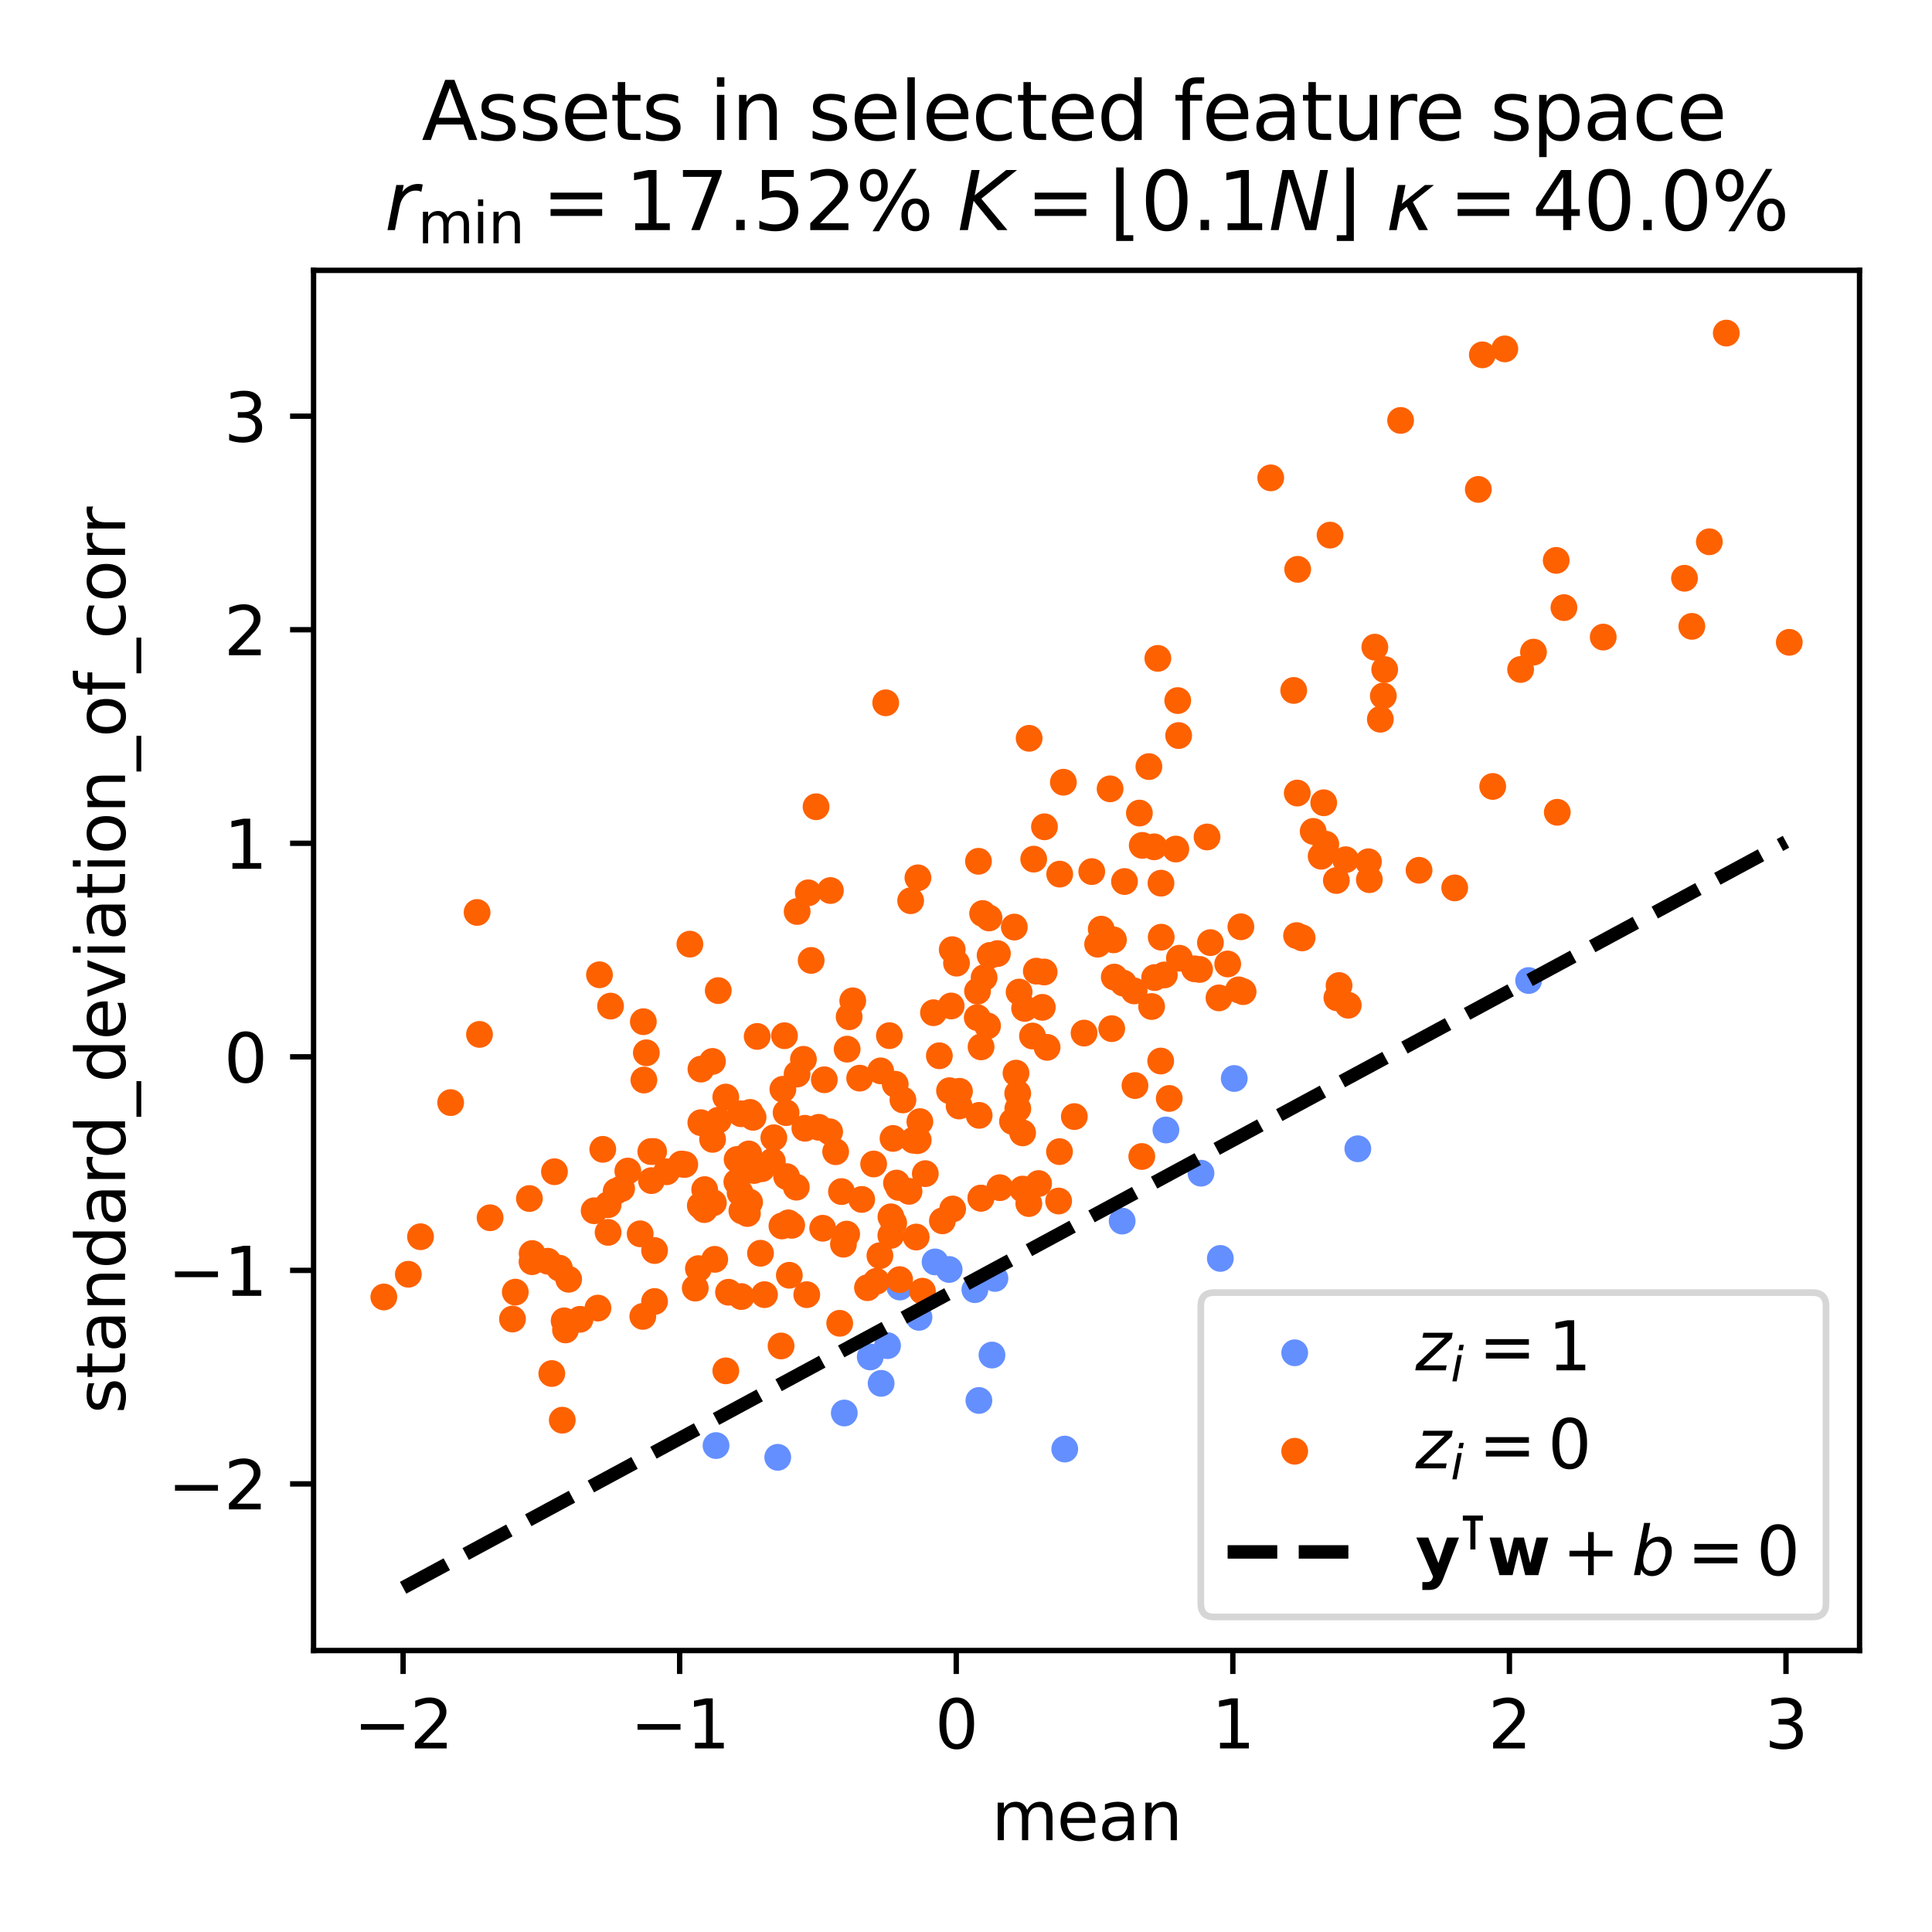 <?xml version="1.0" encoding="utf-8" standalone="no"?>
<!DOCTYPE svg PUBLIC "-//W3C//DTD SVG 1.1//EN"
  "http://www.w3.org/Graphics/SVG/1.1/DTD/svg11.dtd">
<svg xmlns:xlink="http://www.w3.org/1999/xlink" width="288pt" height="288pt" viewBox="0 0 288 288" xmlns="http://www.w3.org/2000/svg" version="1.1">
 <defs>
  <style type="text/css">*{stroke-linejoin: round; stroke-linecap: butt}</style>
 </defs>
 <g id="figure_1">
  <g id="patch_1">
   <path d="M 0 288 
L 288 288 
L 288 0 
L 0 0 
z
" style="fill: #ffffff"/>
  </g>
  <g id="axes_1">
   <g id="patch_2">
    <path d="M 46.741 246.04 
L 277.2 246.04 
L 277.2 40.301 
L 46.741 40.301 
z
" style="fill: #ffffff"/>
   </g>
   <g id="PathCollection_1">
    <defs>
     <path id="C0_0_44d81e87bb" d="M 0 1.5 
C 0.398 1.5 0.779 1.342 1.061 1.061 
C 1.342 0.779 1.5 0.398 1.5 -0 
C 1.5 -0.398 1.342 -0.779 1.061 -1.061 
C 0.779 -1.342 0.398 -1.5 0 -1.5 
C -0.398 -1.5 -0.779 -1.342 -1.061 -1.061 
C -1.342 -0.779 -1.5 -0.398 -1.5 0 
C -1.5 0.398 -1.342 0.779 -1.061 1.061 
C -0.779 1.342 -0.398 1.5 0 1.5 
z
"/>
    </defs>
    <g clip-path="url(#p1b94ad7f7a)">
     <use xlink:href="#C0_0_44d81e87bb" x="136.994" y="196.375" style="fill: #648fff; stroke: #648fff"/>
    </g>
    <g clip-path="url(#p1b94ad7f7a)">
     <use xlink:href="#C0_0_44d81e87bb" x="227.871" y="146.166" style="fill: #648fff; stroke: #648fff"/>
    </g>
    <g clip-path="url(#p1b94ad7f7a)">
     <use xlink:href="#C0_0_44d81e87bb" x="147.871" y="201.995" style="fill: #648fff; stroke: #648fff"/>
    </g>
    <g clip-path="url(#p1b94ad7f7a)">
     <use xlink:href="#C0_0_44d81e87bb" x="139.39" y="188.112" style="fill: #648fff; stroke: #648fff"/>
    </g>
    <g clip-path="url(#p1b94ad7f7a)">
     <use xlink:href="#C0_0_44d81e87bb" x="202.408" y="171.245" style="fill: #648fff; stroke: #648fff"/>
    </g>
    <g clip-path="url(#p1b94ad7f7a)">
     <use xlink:href="#C0_0_44d81e87bb" x="115.937" y="217.24" style="fill: #648fff; stroke: #648fff"/>
    </g>
    <g clip-path="url(#p1b94ad7f7a)">
     <use xlink:href="#C0_0_44d81e87bb" x="173.799" y="168.447" style="fill: #648fff; stroke: #648fff"/>
    </g>
    <g clip-path="url(#p1b94ad7f7a)">
     <use xlink:href="#C0_0_44d81e87bb" x="183.988" y="160.769" style="fill: #648fff; stroke: #648fff"/>
    </g>
    <g clip-path="url(#p1b94ad7f7a)">
     <use xlink:href="#C0_0_44d81e87bb" x="145.325" y="192.249" style="fill: #648fff; stroke: #648fff"/>
    </g>
    <g clip-path="url(#p1b94ad7f7a)">
     <use xlink:href="#C0_0_44d81e87bb" x="141.49" y="189.239" style="fill: #648fff; stroke: #648fff"/>
    </g>
    <g clip-path="url(#p1b94ad7f7a)">
     <use xlink:href="#C0_0_44d81e87bb" x="181.914" y="187.591" style="fill: #648fff; stroke: #648fff"/>
    </g>
    <g clip-path="url(#p1b94ad7f7a)">
     <use xlink:href="#C0_0_44d81e87bb" x="179.029" y="174.886" style="fill: #648fff; stroke: #648fff"/>
    </g>
    <g clip-path="url(#p1b94ad7f7a)">
     <use xlink:href="#C0_0_44d81e87bb" x="131.349" y="206.215" style="fill: #648fff; stroke: #648fff"/>
    </g>
    <g clip-path="url(#p1b94ad7f7a)">
     <use xlink:href="#C0_0_44d81e87bb" x="134.138" y="191.856" style="fill: #648fff; stroke: #648fff"/>
    </g>
    <g clip-path="url(#p1b94ad7f7a)">
     <use xlink:href="#C0_0_44d81e87bb" x="106.738" y="215.489" style="fill: #648fff; stroke: #648fff"/>
    </g>
    <g clip-path="url(#p1b94ad7f7a)">
     <use xlink:href="#C0_0_44d81e87bb" x="145.923" y="208.766" style="fill: #648fff; stroke: #648fff"/>
    </g>
    <g clip-path="url(#p1b94ad7f7a)">
     <use xlink:href="#C0_0_44d81e87bb" x="167.278" y="182.026" style="fill: #648fff; stroke: #648fff"/>
    </g>
    <g clip-path="url(#p1b94ad7f7a)">
     <use xlink:href="#C0_0_44d81e87bb" x="125.857" y="210.635" style="fill: #648fff; stroke: #648fff"/>
    </g>
    <g clip-path="url(#p1b94ad7f7a)">
     <use xlink:href="#C0_0_44d81e87bb" x="148.313" y="190.577" style="fill: #648fff; stroke: #648fff"/>
    </g>
    <g clip-path="url(#p1b94ad7f7a)">
     <use xlink:href="#C0_0_44d81e87bb" x="132.304" y="200.594" style="fill: #648fff; stroke: #648fff"/>
    </g>
    <g clip-path="url(#p1b94ad7f7a)">
     <use xlink:href="#C0_0_44d81e87bb" x="158.72" y="216.008" style="fill: #648fff; stroke: #648fff"/>
    </g>
    <g clip-path="url(#p1b94ad7f7a)">
     <use xlink:href="#C0_0_44d81e87bb" x="129.725" y="202.278" style="fill: #648fff; stroke: #648fff"/>
    </g>
   </g>
   <g id="PathCollection_2">
    <defs>
     <path id="C1_0_057c6795c7" d="M 0 1.5 
C 0.398 1.5 0.779 1.342 1.061 1.061 
C 1.342 0.779 1.5 0.398 1.5 -0 
C 1.5 -0.398 1.342 -0.779 1.061 -1.061 
C 0.779 -1.342 0.398 -1.5 0 -1.5 
C -0.398 -1.5 -0.779 -1.342 -1.061 -1.061 
C -1.342 -0.779 -1.5 -0.398 -1.5 0 
C -1.5 0.398 -1.342 0.779 -1.061 1.061 
C -0.779 1.342 -0.398 1.5 0 1.5 
z
"/>
    </defs>
    <g clip-path="url(#p1b94ad7f7a)">
     <use xlink:href="#C1_0_057c6795c7" x="195.754" y="123.934" style="fill: #fe6100; stroke: #fe6100"/>
    </g>
    <g clip-path="url(#p1b94ad7f7a)">
     <use xlink:href="#C1_0_057c6795c7" x="155.65" y="144.895" style="fill: #fe6100; stroke: #fe6100"/>
    </g>
    <g clip-path="url(#p1b94ad7f7a)">
     <use xlink:href="#C1_0_057c6795c7" x="171.668" y="150.042" style="fill: #fe6100; stroke: #fe6100"/>
    </g>
    <g clip-path="url(#p1b94ad7f7a)">
     <use xlink:href="#C1_0_057c6795c7" x="206.209" y="103.739" style="fill: #fe6100; stroke: #fe6100"/>
    </g>
    <g clip-path="url(#p1b94ad7f7a)">
     <use xlink:href="#C1_0_057c6795c7" x="113.366" y="186.819" style="fill: #fe6100; stroke: #fe6100"/>
    </g>
    <g clip-path="url(#p1b94ad7f7a)">
     <use xlink:href="#C1_0_057c6795c7" x="151.707" y="162.99" style="fill: #fe6100; stroke: #fe6100"/>
    </g>
    <g clip-path="url(#p1b94ad7f7a)">
     <use xlink:href="#C1_0_057c6795c7" x="175.562" y="104.433" style="fill: #fe6100; stroke: #fe6100"/>
    </g>
    <g clip-path="url(#p1b94ad7f7a)">
     <use xlink:href="#C1_0_057c6795c7" x="122.636" y="183.093" style="fill: #fe6100; stroke: #fe6100"/>
    </g>
    <g clip-path="url(#p1b94ad7f7a)">
     <use xlink:href="#C1_0_057c6795c7" x="197.635" y="125.844" style="fill: #fe6100; stroke: #fe6100"/>
    </g>
    <g clip-path="url(#p1b94ad7f7a)">
     <use xlink:href="#C1_0_057c6795c7" x="154.093" y="128.07" style="fill: #fe6100; stroke: #fe6100"/>
    </g>
    <g clip-path="url(#p1b94ad7f7a)">
     <use xlink:href="#C1_0_057c6795c7" x="146.224" y="178.623" style="fill: #fe6100; stroke: #fe6100"/>
    </g>
    <g clip-path="url(#p1b94ad7f7a)">
     <use xlink:href="#C1_0_057c6795c7" x="146.699" y="145.734" style="fill: #fe6100; stroke: #fe6100"/>
    </g>
    <g clip-path="url(#p1b94ad7f7a)">
     <use xlink:href="#C1_0_057c6795c7" x="104.488" y="159.37" style="fill: #fe6100; stroke: #fe6100"/>
    </g>
    <g clip-path="url(#p1b94ad7f7a)">
     <use xlink:href="#C1_0_057c6795c7" x="192.852" y="102.922" style="fill: #fe6100; stroke: #fe6100"/>
    </g>
    <g clip-path="url(#p1b94ad7f7a)">
     <use xlink:href="#C1_0_057c6795c7" x="220.371" y="72.957" style="fill: #fe6100; stroke: #fe6100"/>
    </g>
    <g clip-path="url(#p1b94ad7f7a)">
     <use xlink:href="#C1_0_057c6795c7" x="126.212" y="183.967" style="fill: #fe6100; stroke: #fe6100"/>
    </g>
    <g clip-path="url(#p1b94ad7f7a)">
     <use xlink:href="#C1_0_057c6795c7" x="104.473" y="167.354" style="fill: #fe6100; stroke: #fe6100"/>
    </g>
    <g clip-path="url(#p1b94ad7f7a)">
     <use xlink:href="#C1_0_057c6795c7" x="130.234" y="173.515" style="fill: #fe6100; stroke: #fe6100"/>
    </g>
    <g clip-path="url(#p1b94ad7f7a)">
     <use xlink:href="#C1_0_057c6795c7" x="82.254" y="204.75" style="fill: #fe6100; stroke: #fe6100"/>
    </g>
    <g clip-path="url(#p1b94ad7f7a)">
     <use xlink:href="#C1_0_057c6795c7" x="113.961" y="192.99" style="fill: #fe6100; stroke: #fe6100"/>
    </g>
    <g clip-path="url(#p1b94ad7f7a)">
     <use xlink:href="#C1_0_057c6795c7" x="111.414" y="180.897" style="fill: #fe6100; stroke: #fe6100"/>
    </g>
    <g clip-path="url(#p1b94ad7f7a)">
     <use xlink:href="#C1_0_057c6795c7" x="117.261" y="175.396" style="fill: #fe6100; stroke: #fe6100"/>
    </g>
    <g clip-path="url(#p1b94ad7f7a)">
     <use xlink:href="#C1_0_057c6795c7" x="153.413" y="110.059" style="fill: #fe6100; stroke: #fe6100"/>
    </g>
    <g clip-path="url(#p1b94ad7f7a)">
     <use xlink:href="#C1_0_057c6795c7" x="155.375" y="150.164" style="fill: #fe6100; stroke: #fe6100"/>
    </g>
    <g clip-path="url(#p1b94ad7f7a)">
     <use xlink:href="#C1_0_057c6795c7" x="82.653" y="174.667" style="fill: #fe6100; stroke: #fe6100"/>
    </g>
    <g clip-path="url(#p1b94ad7f7a)">
     <use xlink:href="#C1_0_057c6795c7" x="120.49" y="133.089" style="fill: #fe6100; stroke: #fe6100"/>
    </g>
    <g clip-path="url(#p1b94ad7f7a)">
     <use xlink:href="#C1_0_057c6795c7" x="145.679" y="151.695" style="fill: #fe6100; stroke: #fe6100"/>
    </g>
    <g clip-path="url(#p1b94ad7f7a)">
     <use xlink:href="#C1_0_057c6795c7" x="266.725" y="95.75" style="fill: #fe6100; stroke: #fe6100"/>
    </g>
    <g clip-path="url(#p1b94ad7f7a)">
     <use xlink:href="#C1_0_057c6795c7" x="152.441" y="168.878" style="fill: #fe6100; stroke: #fe6100"/>
    </g>
    <g clip-path="url(#p1b94ad7f7a)">
     <use xlink:href="#C1_0_057c6795c7" x="151.917" y="147.883" style="fill: #fe6100; stroke: #fe6100"/>
    </g>
    <g clip-path="url(#p1b94ad7f7a)">
     <use xlink:href="#C1_0_057c6795c7" x="102.839" y="140.741" style="fill: #fe6100; stroke: #fe6100"/>
    </g>
    <g clip-path="url(#p1b94ad7f7a)">
     <use xlink:href="#C1_0_057c6795c7" x="83.818" y="211.705" style="fill: #fe6100; stroke: #fe6100"/>
    </g>
    <g clip-path="url(#p1b94ad7f7a)">
     <use xlink:href="#C1_0_057c6795c7" x="193.443" y="84.87" style="fill: #fe6100; stroke: #fe6100"/>
    </g>
    <g clip-path="url(#p1b94ad7f7a)">
     <use xlink:href="#C1_0_057c6795c7" x="67.176" y="164.363" style="fill: #fe6100; stroke: #fe6100"/>
    </g>
    <g clip-path="url(#p1b94ad7f7a)">
     <use xlink:href="#C1_0_057c6795c7" x="172.038" y="126.235" style="fill: #fe6100; stroke: #fe6100"/>
    </g>
    <g clip-path="url(#p1b94ad7f7a)">
     <use xlink:href="#C1_0_057c6795c7" x="91.851" y="177.574" style="fill: #fe6100; stroke: #fe6100"/>
    </g>
    <g clip-path="url(#p1b94ad7f7a)">
     <use xlink:href="#C1_0_057c6795c7" x="112.26" y="166.555" style="fill: #fe6100; stroke: #fe6100"/>
    </g>
    <g clip-path="url(#p1b94ad7f7a)">
     <use xlink:href="#C1_0_057c6795c7" x="154.822" y="176.429" style="fill: #fe6100; stroke: #fe6100"/>
    </g>
    <g clip-path="url(#p1b94ad7f7a)">
     <use xlink:href="#C1_0_057c6795c7" x="132.03" y="104.767" style="fill: #fe6100; stroke: #fe6100"/>
    </g>
    <g clip-path="url(#p1b94ad7f7a)">
     <use xlink:href="#C1_0_057c6795c7" x="141.543" y="162.587" style="fill: #fe6100; stroke: #fe6100"/>
    </g>
    <g clip-path="url(#p1b94ad7f7a)">
     <use xlink:href="#C1_0_057c6795c7" x="170.203" y="172.397" style="fill: #fe6100; stroke: #fe6100"/>
    </g>
    <g clip-path="url(#p1b94ad7f7a)">
     <use xlink:href="#C1_0_057c6795c7" x="112.876" y="154.498" style="fill: #fe6100; stroke: #fe6100"/>
    </g>
    <g clip-path="url(#p1b94ad7f7a)">
     <use xlink:href="#C1_0_057c6795c7" x="108.192" y="163.538" style="fill: #fe6100; stroke: #fe6100"/>
    </g>
    <g clip-path="url(#p1b94ad7f7a)">
     <use xlink:href="#C1_0_057c6795c7" x="86.46" y="196.665" style="fill: #fe6100; stroke: #fe6100"/>
    </g>
    <g clip-path="url(#p1b94ad7f7a)">
     <use xlink:href="#C1_0_057c6795c7" x="153.363" y="179.416" style="fill: #fe6100; stroke: #fe6100"/>
    </g>
    <g clip-path="url(#p1b94ad7f7a)">
     <use xlink:href="#C1_0_057c6795c7" x="151.722" y="165.284" style="fill: #fe6100; stroke: #fe6100"/>
    </g>
    <g clip-path="url(#p1b94ad7f7a)">
     <use xlink:href="#C1_0_057c6795c7" x="119.978" y="168.191" style="fill: #fe6100; stroke: #fe6100"/>
    </g>
    <g clip-path="url(#p1b94ad7f7a)">
     <use xlink:href="#C1_0_057c6795c7" x="151.202" y="138.198" style="fill: #fe6100; stroke: #fe6100"/>
    </g>
    <g clip-path="url(#p1b94ad7f7a)">
     <use xlink:href="#C1_0_057c6795c7" x="103.64" y="192.018" style="fill: #fe6100; stroke: #fe6100"/>
    </g>
    <g clip-path="url(#p1b94ad7f7a)">
     <use xlink:href="#C1_0_057c6795c7" x="169.187" y="161.822" style="fill: #fe6100; stroke: #fe6100"/>
    </g>
    <g clip-path="url(#p1b94ad7f7a)">
     <use xlink:href="#C1_0_057c6795c7" x="146.476" y="136.176" style="fill: #fe6100; stroke: #fe6100"/>
    </g>
    <g clip-path="url(#p1b94ad7f7a)">
     <use xlink:href="#C1_0_057c6795c7" x="88.572" y="180.486" style="fill: #fe6100; stroke: #fe6100"/>
    </g>
    <g clip-path="url(#p1b94ad7f7a)">
     <use xlink:href="#C1_0_057c6795c7" x="108.598" y="192.633" style="fill: #fe6100; stroke: #fe6100"/>
    </g>
    <g clip-path="url(#p1b94ad7f7a)">
     <use xlink:href="#C1_0_057c6795c7" x="145.96" y="166.264" style="fill: #fe6100; stroke: #fe6100"/>
    </g>
    <g clip-path="url(#p1b94ad7f7a)">
     <use xlink:href="#C1_0_057c6795c7" x="189.425" y="71.232" style="fill: #fe6100; stroke: #fe6100"/>
    </g>
    <g clip-path="url(#p1b94ad7f7a)">
     <use xlink:href="#C1_0_057c6795c7" x="79.309" y="188.08" style="fill: #fe6100; stroke: #fe6100"/>
    </g>
    <g clip-path="url(#p1b94ad7f7a)">
     <use xlink:href="#C1_0_057c6795c7" x="126.281" y="156.396" style="fill: #fe6100; stroke: #fe6100"/>
    </g>
    <g clip-path="url(#p1b94ad7f7a)">
     <use xlink:href="#C1_0_057c6795c7" x="254.81" y="80.759" style="fill: #fe6100; stroke: #fe6100"/>
    </g>
    <g clip-path="url(#p1b94ad7f7a)">
     <use xlink:href="#C1_0_057c6795c7" x="110.591" y="180.506" style="fill: #fe6100; stroke: #fe6100"/>
    </g>
    <g clip-path="url(#p1b94ad7f7a)">
     <use xlink:href="#C1_0_057c6795c7" x="193.277" y="139.469" style="fill: #fe6100; stroke: #fe6100"/>
    </g>
    <g clip-path="url(#p1b94ad7f7a)">
     <use xlink:href="#C1_0_057c6795c7" x="102.077" y="173.585" style="fill: #fe6100; stroke: #fe6100"/>
    </g>
    <g clip-path="url(#p1b94ad7f7a)">
     <use xlink:href="#C1_0_057c6795c7" x="142.009" y="180.224" style="fill: #fe6100; stroke: #fe6100"/>
    </g>
    <g clip-path="url(#p1b94ad7f7a)">
     <use xlink:href="#C1_0_057c6795c7" x="106.204" y="158.226" style="fill: #fe6100; stroke: #fe6100"/>
    </g>
    <g clip-path="url(#p1b94ad7f7a)">
     <use xlink:href="#C1_0_057c6795c7" x="89.854" y="171.33" style="fill: #fe6100; stroke: #fe6100"/>
    </g>
    <g clip-path="url(#p1b94ad7f7a)">
     <use xlink:href="#C1_0_057c6795c7" x="78.92" y="178.664" style="fill: #fe6100; stroke: #fe6100"/>
    </g>
    <g clip-path="url(#p1b94ad7f7a)">
     <use xlink:href="#C1_0_057c6795c7" x="162.745" y="129.927" style="fill: #fe6100; stroke: #fe6100"/>
    </g>
    <g clip-path="url(#p1b94ad7f7a)">
     <use xlink:href="#C1_0_057c6795c7" x="200.98" y="149.85" style="fill: #fe6100; stroke: #fe6100"/>
    </g>
    <g clip-path="url(#p1b94ad7f7a)">
     <use xlink:href="#C1_0_057c6795c7" x="116.7" y="162.376" style="fill: #fe6100; stroke: #fe6100"/>
    </g>
    <g clip-path="url(#p1b94ad7f7a)">
     <use xlink:href="#C1_0_057c6795c7" x="146.214" y="178.602" style="fill: #fe6100; stroke: #fe6100"/>
    </g>
    <g clip-path="url(#p1b94ad7f7a)">
     <use xlink:href="#C1_0_057c6795c7" x="143.026" y="162.677" style="fill: #fe6100; stroke: #fe6100"/>
    </g>
    <g clip-path="url(#p1b94ad7f7a)">
     <use xlink:href="#C1_0_057c6795c7" x="135.508" y="177.591" style="fill: #fe6100; stroke: #fe6100"/>
    </g>
    <g clip-path="url(#p1b94ad7f7a)">
     <use xlink:href="#C1_0_057c6795c7" x="137.935" y="174.951" style="fill: #fe6100; stroke: #fe6100"/>
    </g>
    <g clip-path="url(#p1b94ad7f7a)">
     <use xlink:href="#C1_0_057c6795c7" x="175.697" y="109.647" style="fill: #fe6100; stroke: #fe6100"/>
    </g>
    <g clip-path="url(#p1b94ad7f7a)">
     <use xlink:href="#C1_0_057c6795c7" x="151.455" y="159.968" style="fill: #fe6100; stroke: #fe6100"/>
    </g>
    <g clip-path="url(#p1b94ad7f7a)">
     <use xlink:href="#C1_0_057c6795c7" x="97.432" y="171.65" style="fill: #fe6100; stroke: #fe6100"/>
    </g>
    <g clip-path="url(#p1b94ad7f7a)">
     <use xlink:href="#C1_0_057c6795c7" x="125.436" y="177.627" style="fill: #fe6100; stroke: #fe6100"/>
    </g>
    <g clip-path="url(#p1b94ad7f7a)">
     <use xlink:href="#C1_0_057c6795c7" x="76.813" y="192.616" style="fill: #fe6100; stroke: #fe6100"/>
    </g>
    <g clip-path="url(#p1b94ad7f7a)">
     <use xlink:href="#C1_0_057c6795c7" x="123.673" y="168.709" style="fill: #fe6100; stroke: #fe6100"/>
    </g>
    <g clip-path="url(#p1b94ad7f7a)">
     <use xlink:href="#C1_0_057c6795c7" x="122.048" y="168.046" style="fill: #fe6100; stroke: #fe6100"/>
    </g>
    <g clip-path="url(#p1b94ad7f7a)">
     <use xlink:href="#C1_0_057c6795c7" x="137.508" y="192.475" style="fill: #fe6100; stroke: #fe6100"/>
    </g>
    <g clip-path="url(#p1b94ad7f7a)">
     <use xlink:href="#C1_0_057c6795c7" x="118.016" y="182.656" style="fill: #fe6100; stroke: #fe6100"/>
    </g>
    <g clip-path="url(#p1b94ad7f7a)">
     <use xlink:href="#C1_0_057c6795c7" x="140.481" y="181.989" style="fill: #fe6100; stroke: #fe6100"/>
    </g>
    <g clip-path="url(#p1b94ad7f7a)">
     <use xlink:href="#C1_0_057c6795c7" x="163.624" y="140.75" style="fill: #fe6100; stroke: #fe6100"/>
    </g>
    <g clip-path="url(#p1b94ad7f7a)">
     <use xlink:href="#C1_0_057c6795c7" x="173.1" y="139.705" style="fill: #fe6100; stroke: #fe6100"/>
    </g>
    <g clip-path="url(#p1b94ad7f7a)">
     <use xlink:href="#C1_0_057c6795c7" x="167.626" y="131.408" style="fill: #fe6100; stroke: #fe6100"/>
    </g>
    <g clip-path="url(#p1b94ad7f7a)">
     <use xlink:href="#C1_0_057c6795c7" x="232.142" y="121.086" style="fill: #fe6100; stroke: #fe6100"/>
    </g>
    <g clip-path="url(#p1b94ad7f7a)">
     <use xlink:href="#C1_0_057c6795c7" x="169.064" y="147.715" style="fill: #fe6100; stroke: #fe6100"/>
    </g>
    <g clip-path="url(#p1b94ad7f7a)">
     <use xlink:href="#C1_0_057c6795c7" x="173.066" y="131.654" style="fill: #fe6100; stroke: #fe6100"/>
    </g>
    <g clip-path="url(#p1b94ad7f7a)">
     <use xlink:href="#C1_0_057c6795c7" x="62.686" y="184.358" style="fill: #fe6100; stroke: #fe6100"/>
    </g>
    <g clip-path="url(#p1b94ad7f7a)">
     <use xlink:href="#C1_0_057c6795c7" x="157.937" y="171.673" style="fill: #fe6100; stroke: #fe6100"/>
    </g>
    <g clip-path="url(#p1b94ad7f7a)">
     <use xlink:href="#C1_0_057c6795c7" x="170.272" y="126.022" style="fill: #fe6100; stroke: #fe6100"/>
    </g>
    <g clip-path="url(#p1b94ad7f7a)">
     <use xlink:href="#C1_0_057c6795c7" x="158.515" y="116.605" style="fill: #fe6100; stroke: #fe6100"/>
    </g>
    <g clip-path="url(#p1b94ad7f7a)">
     <use xlink:href="#C1_0_057c6795c7" x="206.414" y="99.812" style="fill: #fe6100; stroke: #fe6100"/>
    </g>
    <g clip-path="url(#p1b94ad7f7a)">
     <use xlink:href="#C1_0_057c6795c7" x="178.819" y="144.515" style="fill: #fe6100; stroke: #fe6100"/>
    </g>
    <g clip-path="url(#p1b94ad7f7a)">
     <use xlink:href="#C1_0_057c6795c7" x="125.73" y="185.474" style="fill: #fe6100; stroke: #fe6100"/>
    </g>
    <g clip-path="url(#p1b94ad7f7a)">
     <use xlink:href="#C1_0_057c6795c7" x="238.988" y="94.968" style="fill: #fe6100; stroke: #fe6100"/>
    </g>
    <g clip-path="url(#p1b94ad7f7a)">
     <use xlink:href="#C1_0_057c6795c7" x="97.574" y="186.414" style="fill: #fe6100; stroke: #fe6100"/>
    </g>
    <g clip-path="url(#p1b94ad7f7a)">
     <use xlink:href="#C1_0_057c6795c7" x="110.326" y="177.816" style="fill: #fe6100; stroke: #fe6100"/>
    </g>
    <g clip-path="url(#p1b94ad7f7a)">
     <use xlink:href="#C1_0_057c6795c7" x="89.364" y="145.31" style="fill: #fe6100; stroke: #fe6100"/>
    </g>
    <g clip-path="url(#p1b94ad7f7a)">
     <use xlink:href="#C1_0_057c6795c7" x="137.124" y="167.197" style="fill: #fe6100; stroke: #fe6100"/>
    </g>
    <g clip-path="url(#p1b94ad7f7a)">
     <use xlink:href="#C1_0_057c6795c7" x="127.119" y="149.186" style="fill: #fe6100; stroke: #fe6100"/>
    </g>
    <g clip-path="url(#p1b94ad7f7a)">
     <use xlink:href="#C1_0_057c6795c7" x="233.135" y="90.576" style="fill: #fe6100; stroke: #fe6100"/>
    </g>
    <g clip-path="url(#p1b94ad7f7a)">
     <use xlink:href="#C1_0_057c6795c7" x="200.593" y="128.157" style="fill: #fe6100; stroke: #fe6100"/>
    </g>
    <g clip-path="url(#p1b94ad7f7a)">
     <use xlink:href="#C1_0_057c6795c7" x="81.656" y="188.01" style="fill: #fe6100; stroke: #fe6100"/>
    </g>
    <g clip-path="url(#p1b94ad7f7a)">
     <use xlink:href="#C1_0_057c6795c7" x="147.592" y="142.418" style="fill: #fe6100; stroke: #fe6100"/>
    </g>
    <g clip-path="url(#p1b94ad7f7a)">
     <use xlink:href="#C1_0_057c6795c7" x="91.013" y="149.976" style="fill: #fe6100; stroke: #fe6100"/>
    </g>
    <g clip-path="url(#p1b94ad7f7a)">
     <use xlink:href="#C1_0_057c6795c7" x="136.877" y="169.965" style="fill: #fe6100; stroke: #fe6100"/>
    </g>
    <g clip-path="url(#p1b94ad7f7a)">
     <use xlink:href="#C1_0_057c6795c7" x="130.654" y="190.996" style="fill: #fe6100; stroke: #fe6100"/>
    </g>
    <g clip-path="url(#p1b94ad7f7a)">
     <use xlink:href="#C1_0_057c6795c7" x="97.106" y="175.995" style="fill: #fe6100; stroke: #fe6100"/>
    </g>
    <g clip-path="url(#p1b94ad7f7a)">
     <use xlink:href="#C1_0_057c6795c7" x="110.457" y="166.025" style="fill: #fe6100; stroke: #fe6100"/>
    </g>
    <g clip-path="url(#p1b94ad7f7a)">
     <use xlink:href="#C1_0_057c6795c7" x="115.354" y="169.603" style="fill: #fe6100; stroke: #fe6100"/>
    </g>
    <g clip-path="url(#p1b94ad7f7a)">
     <use xlink:href="#C1_0_057c6795c7" x="216.85" y="132.355" style="fill: #fe6100; stroke: #fe6100"/>
    </g>
    <g clip-path="url(#p1b94ad7f7a)">
     <use xlink:href="#C1_0_057c6795c7" x="222.516" y="117.235" style="fill: #fe6100; stroke: #fe6100"/>
    </g>
    <g clip-path="url(#p1b94ad7f7a)">
     <use xlink:href="#C1_0_057c6795c7" x="132.81" y="181.387" style="fill: #fe6100; stroke: #fe6100"/>
    </g>
    <g clip-path="url(#p1b94ad7f7a)">
     <use xlink:href="#C1_0_057c6795c7" x="167.457" y="146.554" style="fill: #fe6100; stroke: #fe6100"/>
    </g>
    <g clip-path="url(#p1b94ad7f7a)">
     <use xlink:href="#C1_0_057c6795c7" x="199.209" y="131.254" style="fill: #fe6100; stroke: #fe6100"/>
    </g>
    <g clip-path="url(#p1b94ad7f7a)">
     <use xlink:href="#C1_0_057c6795c7" x="224.322" y="52.008" style="fill: #fe6100; stroke: #fe6100"/>
    </g>
    <g clip-path="url(#p1b94ad7f7a)">
     <use xlink:href="#C1_0_057c6795c7" x="118.819" y="160.107" style="fill: #fe6100; stroke: #fe6100"/>
    </g>
    <g clip-path="url(#p1b94ad7f7a)">
     <use xlink:href="#C1_0_057c6795c7" x="199.289" y="148.74" style="fill: #fe6100; stroke: #fe6100"/>
    </g>
    <g clip-path="url(#p1b94ad7f7a)">
     <use xlink:href="#C1_0_057c6795c7" x="128.15" y="160.719" style="fill: #fe6100; stroke: #fe6100"/>
    </g>
    <g clip-path="url(#p1b94ad7f7a)">
     <use xlink:href="#C1_0_057c6795c7" x="131.277" y="159.632" style="fill: #fe6100; stroke: #fe6100"/>
    </g>
    <g clip-path="url(#p1b94ad7f7a)">
     <use xlink:href="#C1_0_057c6795c7" x="116.432" y="200.64" style="fill: #fe6100; stroke: #fe6100"/>
    </g>
    <g clip-path="url(#p1b94ad7f7a)">
     <use xlink:href="#C1_0_057c6795c7" x="172.119" y="145.723" style="fill: #fe6100; stroke: #fe6100"/>
    </g>
    <g clip-path="url(#p1b94ad7f7a)">
     <use xlink:href="#C1_0_057c6795c7" x="146.245" y="156.055" style="fill: #fe6100; stroke: #fe6100"/>
    </g>
    <g clip-path="url(#p1b94ad7f7a)">
     <use xlink:href="#C1_0_057c6795c7" x="172.599" y="98.142" style="fill: #fe6100; stroke: #fe6100"/>
    </g>
    <g clip-path="url(#p1b94ad7f7a)">
     <use xlink:href="#C1_0_057c6795c7" x="111.62" y="172.014" style="fill: #fe6100; stroke: #fe6100"/>
    </g>
    <g clip-path="url(#p1b94ad7f7a)">
     <use xlink:href="#C1_0_057c6795c7" x="157.969" y="130.303" style="fill: #fe6100; stroke: #fe6100"/>
    </g>
    <g clip-path="url(#p1b94ad7f7a)">
     <use xlink:href="#C1_0_057c6795c7" x="123.79" y="132.75" style="fill: #fe6100; stroke: #fe6100"/>
    </g>
    <g clip-path="url(#p1b94ad7f7a)">
     <use xlink:href="#C1_0_057c6795c7" x="208.786" y="62.673" style="fill: #fe6100; stroke: #fe6100"/>
    </g>
    <g clip-path="url(#p1b94ad7f7a)">
     <use xlink:href="#C1_0_057c6795c7" x="153.91" y="154.439" style="fill: #fe6100; stroke: #fe6100"/>
    </g>
    <g clip-path="url(#p1b94ad7f7a)">
     <use xlink:href="#C1_0_057c6795c7" x="116.94" y="154.392" style="fill: #fe6100; stroke: #fe6100"/>
    </g>
    <g clip-path="url(#p1b94ad7f7a)">
     <use xlink:href="#C1_0_057c6795c7" x="173.022" y="158.166" style="fill: #fe6100; stroke: #fe6100"/>
    </g>
    <g clip-path="url(#p1b94ad7f7a)">
     <use xlink:href="#C1_0_057c6795c7" x="194.1" y="139.812" style="fill: #fe6100; stroke: #fe6100"/>
    </g>
    <g clip-path="url(#p1b94ad7f7a)">
     <use xlink:href="#C1_0_057c6795c7" x="133.637" y="176.359" style="fill: #fe6100; stroke: #fe6100"/>
    </g>
    <g clip-path="url(#p1b94ad7f7a)">
     <use xlink:href="#C1_0_057c6795c7" x="105.043" y="177.334" style="fill: #fe6100; stroke: #fe6100"/>
    </g>
    <g clip-path="url(#p1b94ad7f7a)">
     <use xlink:href="#C1_0_057c6795c7" x="147.432" y="136.837" style="fill: #fe6100; stroke: #fe6100"/>
    </g>
    <g clip-path="url(#p1b94ad7f7a)">
     <use xlink:href="#C1_0_057c6795c7" x="95.901" y="152.302" style="fill: #fe6100; stroke: #fe6100"/>
    </g>
    <g clip-path="url(#p1b94ad7f7a)">
     <use xlink:href="#C1_0_057c6795c7" x="175.28" y="126.564" style="fill: #fe6100; stroke: #fe6100"/>
    </g>
    <g clip-path="url(#p1b94ad7f7a)">
     <use xlink:href="#C1_0_057c6795c7" x="84.296" y="198.25" style="fill: #fe6100; stroke: #fe6100"/>
    </g>
    <g clip-path="url(#p1b94ad7f7a)">
     <use xlink:href="#C1_0_057c6795c7" x="124.569" y="171.685" style="fill: #fe6100; stroke: #fe6100"/>
    </g>
    <g clip-path="url(#p1b94ad7f7a)">
     <use xlink:href="#C1_0_057c6795c7" x="226.677" y="99.798" style="fill: #fe6100; stroke: #fe6100"/>
    </g>
    <g clip-path="url(#p1b94ad7f7a)">
     <use xlink:href="#C1_0_057c6795c7" x="111.74" y="179.203" style="fill: #fe6100; stroke: #fe6100"/>
    </g>
    <g clip-path="url(#p1b94ad7f7a)">
     <use xlink:href="#C1_0_057c6795c7" x="136.833" y="130.856" style="fill: #fe6100; stroke: #fe6100"/>
    </g>
    <g clip-path="url(#p1b94ad7f7a)">
     <use xlink:href="#C1_0_057c6795c7" x="165.48" y="117.591" style="fill: #fe6100; stroke: #fe6100"/>
    </g>
    <g clip-path="url(#p1b94ad7f7a)">
     <use xlink:href="#C1_0_057c6795c7" x="136.137" y="169.968" style="fill: #fe6100; stroke: #fe6100"/>
    </g>
    <g clip-path="url(#p1b94ad7f7a)">
     <use xlink:href="#C1_0_057c6795c7" x="142.973" y="164.872" style="fill: #fe6100; stroke: #fe6100"/>
    </g>
    <g clip-path="url(#p1b94ad7f7a)">
     <use xlink:href="#C1_0_057c6795c7" x="57.217" y="193.338" style="fill: #fe6100; stroke: #fe6100"/>
    </g>
    <g clip-path="url(#p1b94ad7f7a)">
     <use xlink:href="#C1_0_057c6795c7" x="132.582" y="154.384" style="fill: #fe6100; stroke: #fe6100"/>
    </g>
    <g clip-path="url(#p1b94ad7f7a)">
     <use xlink:href="#C1_0_057c6795c7" x="174.3" y="163.745" style="fill: #fe6100; stroke: #fe6100"/>
    </g>
    <g clip-path="url(#p1b94ad7f7a)">
     <use xlink:href="#C1_0_057c6795c7" x="205.765" y="107.218" style="fill: #fe6100; stroke: #fe6100"/>
    </g>
    <g clip-path="url(#p1b94ad7f7a)">
     <use xlink:href="#C1_0_057c6795c7" x="184.976" y="138.154" style="fill: #fe6100; stroke: #fe6100"/>
    </g>
    <g clip-path="url(#p1b94ad7f7a)">
     <use xlink:href="#C1_0_057c6795c7" x="139.151" y="150.964" style="fill: #fe6100; stroke: #fe6100"/>
    </g>
    <g clip-path="url(#p1b94ad7f7a)">
     <use xlink:href="#C1_0_057c6795c7" x="104.989" y="180.312" style="fill: #fe6100; stroke: #fe6100"/>
    </g>
    <g clip-path="url(#p1b94ad7f7a)">
     <use xlink:href="#C1_0_057c6795c7" x="165.724" y="153.341" style="fill: #fe6100; stroke: #fe6100"/>
    </g>
    <g clip-path="url(#p1b94ad7f7a)">
     <use xlink:href="#C1_0_057c6795c7" x="154.483" y="144.769" style="fill: #fe6100; stroke: #fe6100"/>
    </g>
    <g clip-path="url(#p1b94ad7f7a)">
     <use xlink:href="#C1_0_057c6795c7" x="109.839" y="176.195" style="fill: #fe6100; stroke: #fe6100"/>
    </g>
    <g clip-path="url(#p1b94ad7f7a)">
     <use xlink:href="#C1_0_057c6795c7" x="203.991" y="128.461" style="fill: #fe6100; stroke: #fe6100"/>
    </g>
    <g clip-path="url(#p1b94ad7f7a)">
     <use xlink:href="#C1_0_057c6795c7" x="156.087" y="156.125" style="fill: #fe6100; stroke: #fe6100"/>
    </g>
    <g clip-path="url(#p1b94ad7f7a)">
     <use xlink:href="#C1_0_057c6795c7" x="134.108" y="190.75" style="fill: #fe6100; stroke: #fe6100"/>
    </g>
    <g clip-path="url(#p1b94ad7f7a)">
     <use xlink:href="#C1_0_057c6795c7" x="95.984" y="160.998" style="fill: #fe6100; stroke: #fe6100"/>
    </g>
    <g clip-path="url(#p1b94ad7f7a)">
     <use xlink:href="#C1_0_057c6795c7" x="165.98" y="140.1" style="fill: #fe6100; stroke: #fe6100"/>
    </g>
    <g clip-path="url(#p1b94ad7f7a)">
     <use xlink:href="#C1_0_057c6795c7" x="251.105" y="86.2" style="fill: #fe6100; stroke: #fe6100"/>
    </g>
    <g clip-path="url(#p1b94ad7f7a)">
     <use xlink:href="#C1_0_057c6795c7" x="106.545" y="187.727" style="fill: #fe6100; stroke: #fe6100"/>
    </g>
    <g clip-path="url(#p1b94ad7f7a)">
     <use xlink:href="#C1_0_057c6795c7" x="71.119" y="136.021" style="fill: #fe6100; stroke: #fe6100"/>
    </g>
    <g clip-path="url(#p1b94ad7f7a)">
     <use xlink:href="#C1_0_057c6795c7" x="92.662" y="177.179" style="fill: #fe6100; stroke: #fe6100"/>
    </g>
    <g clip-path="url(#p1b94ad7f7a)">
     <use xlink:href="#C1_0_057c6795c7" x="83.393" y="189.044" style="fill: #fe6100; stroke: #fe6100"/>
    </g>
    <g clip-path="url(#p1b94ad7f7a)">
     <use xlink:href="#C1_0_057c6795c7" x="125.174" y="197.26" style="fill: #fe6100; stroke: #fe6100"/>
    </g>
    <g clip-path="url(#p1b94ad7f7a)">
     <use xlink:href="#C1_0_057c6795c7" x="118.704" y="176.971" style="fill: #fe6100; stroke: #fe6100"/>
    </g>
    <g clip-path="url(#p1b94ad7f7a)">
     <use xlink:href="#C1_0_057c6795c7" x="95.821" y="196.233" style="fill: #fe6100; stroke: #fe6100"/>
    </g>
    <g clip-path="url(#p1b94ad7f7a)">
     <use xlink:href="#C1_0_057c6795c7" x="97.573" y="194.015" style="fill: #fe6100; stroke: #fe6100"/>
    </g>
    <g clip-path="url(#p1b94ad7f7a)">
     <use xlink:href="#C1_0_057c6795c7" x="122.879" y="160.96" style="fill: #fe6100; stroke: #fe6100"/>
    </g>
    <g clip-path="url(#p1b94ad7f7a)">
     <use xlink:href="#C1_0_057c6795c7" x="171.265" y="114.274" style="fill: #fe6100; stroke: #fe6100"/>
    </g>
    <g clip-path="url(#p1b94ad7f7a)">
     <use xlink:href="#C1_0_057c6795c7" x="112.422" y="174.482" style="fill: #fe6100; stroke: #fe6100"/>
    </g>
    <g clip-path="url(#p1b94ad7f7a)">
     <use xlink:href="#C1_0_057c6795c7" x="211.533" y="129.732" style="fill: #fe6100; stroke: #fe6100"/>
    </g>
    <g clip-path="url(#p1b94ad7f7a)">
     <use xlink:href="#C1_0_057c6795c7" x="106.222" y="169.842" style="fill: #fe6100; stroke: #fe6100"/>
    </g>
    <g clip-path="url(#p1b94ad7f7a)">
     <use xlink:href="#C1_0_057c6795c7" x="152.737" y="150.325" style="fill: #fe6100; stroke: #fe6100"/>
    </g>
    <g clip-path="url(#p1b94ad7f7a)">
     <use xlink:href="#C1_0_057c6795c7" x="101.555" y="173.52" style="fill: #fe6100; stroke: #fe6100"/>
    </g>
    <g clip-path="url(#p1b94ad7f7a)">
     <use xlink:href="#C1_0_057c6795c7" x="204.127" y="131.132" style="fill: #fe6100; stroke: #fe6100"/>
    </g>
    <g clip-path="url(#p1b94ad7f7a)">
     <use xlink:href="#C1_0_057c6795c7" x="99.369" y="174.675" style="fill: #fe6100; stroke: #fe6100"/>
    </g>
    <g clip-path="url(#p1b94ad7f7a)">
     <use xlink:href="#C1_0_057c6795c7" x="133.953" y="177.007" style="fill: #fe6100; stroke: #fe6100"/>
    </g>
    <g clip-path="url(#p1b94ad7f7a)">
     <use xlink:href="#C1_0_057c6795c7" x="84.095" y="196.892" style="fill: #fe6100; stroke: #fe6100"/>
    </g>
    <g clip-path="url(#p1b94ad7f7a)">
     <use xlink:href="#C1_0_057c6795c7" x="166.102" y="145.653" style="fill: #fe6100; stroke: #fe6100"/>
    </g>
    <g clip-path="url(#p1b94ad7f7a)">
     <use xlink:href="#C1_0_057c6795c7" x="252.199" y="93.37" style="fill: #fe6100; stroke: #fe6100"/>
    </g>
    <g clip-path="url(#p1b94ad7f7a)">
     <use xlink:href="#C1_0_057c6795c7" x="199.609" y="146.914" style="fill: #fe6100; stroke: #fe6100"/>
    </g>
    <g clip-path="url(#p1b94ad7f7a)">
     <use xlink:href="#C1_0_057c6795c7" x="76.395" y="196.626" style="fill: #fe6100; stroke: #fe6100"/>
    </g>
    <g clip-path="url(#p1b94ad7f7a)">
     <use xlink:href="#C1_0_057c6795c7" x="173.564" y="145.332" style="fill: #fe6100; stroke: #fe6100"/>
    </g>
    <g clip-path="url(#p1b94ad7f7a)">
     <use xlink:href="#C1_0_057c6795c7" x="181.71" y="148.754" style="fill: #fe6100; stroke: #fe6100"/>
    </g>
    <g clip-path="url(#p1b94ad7f7a)">
     <use xlink:href="#C1_0_057c6795c7" x="107.071" y="147.668" style="fill: #fe6100; stroke: #fe6100"/>
    </g>
    <g clip-path="url(#p1b94ad7f7a)">
     <use xlink:href="#C1_0_057c6795c7" x="128.455" y="178.797" style="fill: #fe6100; stroke: #fe6100"/>
    </g>
    <g clip-path="url(#p1b94ad7f7a)">
     <use xlink:href="#C1_0_057c6795c7" x="113.564" y="174.222" style="fill: #fe6100; stroke: #fe6100"/>
    </g>
    <g clip-path="url(#p1b94ad7f7a)">
     <use xlink:href="#C1_0_057c6795c7" x="160.149" y="166.447" style="fill: #fe6100; stroke: #fe6100"/>
    </g>
    <g clip-path="url(#p1b94ad7f7a)">
     <use xlink:href="#C1_0_057c6795c7" x="150.931" y="167.178" style="fill: #fe6100; stroke: #fe6100"/>
    </g>
    <g clip-path="url(#p1b94ad7f7a)">
     <use xlink:href="#C1_0_057c6795c7" x="90.648" y="183.708" style="fill: #fe6100; stroke: #fe6100"/>
    </g>
    <g clip-path="url(#p1b94ad7f7a)">
     <use xlink:href="#C1_0_057c6795c7" x="147.21" y="152.923" style="fill: #fe6100; stroke: #fe6100"/>
    </g>
    <g clip-path="url(#p1b94ad7f7a)">
     <use xlink:href="#C1_0_057c6795c7" x="179.931" y="124.766" style="fill: #fe6100; stroke: #fe6100"/>
    </g>
    <g clip-path="url(#p1b94ad7f7a)">
     <use xlink:href="#C1_0_057c6795c7" x="148.683" y="142.147" style="fill: #fe6100; stroke: #fe6100"/>
    </g>
    <g clip-path="url(#p1b94ad7f7a)">
     <use xlink:href="#C1_0_057c6795c7" x="196.942" y="127.637" style="fill: #fe6100; stroke: #fe6100"/>
    </g>
    <g clip-path="url(#p1b94ad7f7a)">
     <use xlink:href="#C1_0_057c6795c7" x="106.341" y="179.301" style="fill: #fe6100; stroke: #fe6100"/>
    </g>
    <g clip-path="url(#p1b94ad7f7a)">
     <use xlink:href="#C1_0_057c6795c7" x="145.718" y="147.755" style="fill: #fe6100; stroke: #fe6100"/>
    </g>
    <g clip-path="url(#p1b94ad7f7a)">
     <use xlink:href="#C1_0_057c6795c7" x="135.75" y="134.268" style="fill: #fe6100; stroke: #fe6100"/>
    </g>
    <g clip-path="url(#p1b94ad7f7a)">
     <use xlink:href="#C1_0_057c6795c7" x="117.665" y="190.103" style="fill: #fe6100; stroke: #fe6100"/>
    </g>
    <g clip-path="url(#p1b94ad7f7a)">
     <use xlink:href="#C1_0_057c6795c7" x="119.766" y="157.91" style="fill: #fe6100; stroke: #fe6100"/>
    </g>
    <g clip-path="url(#p1b94ad7f7a)">
     <use xlink:href="#C1_0_057c6795c7" x="152.435" y="177.254" style="fill: #fe6100; stroke: #fe6100"/>
    </g>
    <g clip-path="url(#p1b94ad7f7a)">
     <use xlink:href="#C1_0_057c6795c7" x="84.769" y="190.701" style="fill: #fe6100; stroke: #fe6100"/>
    </g>
    <g clip-path="url(#p1b94ad7f7a)">
     <use xlink:href="#C1_0_057c6795c7" x="120.918" y="143.17" style="fill: #fe6100; stroke: #fe6100"/>
    </g>
    <g clip-path="url(#p1b94ad7f7a)">
     <use xlink:href="#C1_0_057c6795c7" x="60.87" y="189.953" style="fill: #fe6100; stroke: #fe6100"/>
    </g>
    <g clip-path="url(#p1b94ad7f7a)">
     <use xlink:href="#C1_0_057c6795c7" x="126.58" y="151.57" style="fill: #fe6100; stroke: #fe6100"/>
    </g>
    <g clip-path="url(#p1b94ad7f7a)">
     <use xlink:href="#C1_0_057c6795c7" x="104.395" y="179.727" style="fill: #fe6100; stroke: #fe6100"/>
    </g>
    <g clip-path="url(#p1b94ad7f7a)">
     <use xlink:href="#C1_0_057c6795c7" x="184.631" y="147.557" style="fill: #fe6100; stroke: #fe6100"/>
    </g>
    <g clip-path="url(#p1b94ad7f7a)">
     <use xlink:href="#C1_0_057c6795c7" x="111.813" y="165.824" style="fill: #fe6100; stroke: #fe6100"/>
    </g>
    <g clip-path="url(#p1b94ad7f7a)">
     <use xlink:href="#C1_0_057c6795c7" x="107.062" y="166.992" style="fill: #fe6100; stroke: #fe6100"/>
    </g>
    <g clip-path="url(#p1b94ad7f7a)">
     <use xlink:href="#C1_0_057c6795c7" x="71.477" y="154.196" style="fill: #fe6100; stroke: #fe6100"/>
    </g>
    <g clip-path="url(#p1b94ad7f7a)">
     <use xlink:href="#C1_0_057c6795c7" x="96.35" y="156.937" style="fill: #fe6100; stroke: #fe6100"/>
    </g>
    <g clip-path="url(#p1b94ad7f7a)">
     <use xlink:href="#C1_0_057c6795c7" x="108.193" y="204.349" style="fill: #fe6100; stroke: #fe6100"/>
    </g>
    <g clip-path="url(#p1b94ad7f7a)">
     <use xlink:href="#C1_0_057c6795c7" x="133.452" y="161.626" style="fill: #fe6100; stroke: #fe6100"/>
    </g>
    <g clip-path="url(#p1b94ad7f7a)">
     <use xlink:href="#C1_0_057c6795c7" x="257.332" y="49.653" style="fill: #fe6100; stroke: #fe6100"/>
    </g>
    <g clip-path="url(#p1b94ad7f7a)">
     <use xlink:href="#C1_0_057c6795c7" x="193.381" y="118.219" style="fill: #fe6100; stroke: #fe6100"/>
    </g>
    <g clip-path="url(#p1b94ad7f7a)">
     <use xlink:href="#C1_0_057c6795c7" x="134.599" y="163.965" style="fill: #fe6100; stroke: #fe6100"/>
    </g>
    <g clip-path="url(#p1b94ad7f7a)">
     <use xlink:href="#C1_0_057c6795c7" x="104.111" y="189.11" style="fill: #fe6100; stroke: #fe6100"/>
    </g>
    <g clip-path="url(#p1b94ad7f7a)">
     <use xlink:href="#C1_0_057c6795c7" x="129.317" y="191.956" style="fill: #fe6100; stroke: #fe6100"/>
    </g>
    <g clip-path="url(#p1b94ad7f7a)">
     <use xlink:href="#C1_0_057c6795c7" x="117.523" y="182.287" style="fill: #fe6100; stroke: #fe6100"/>
    </g>
    <g clip-path="url(#p1b94ad7f7a)">
     <use xlink:href="#C1_0_057c6795c7" x="204.943" y="96.473" style="fill: #fe6100; stroke: #fe6100"/>
    </g>
    <g clip-path="url(#p1b94ad7f7a)">
     <use xlink:href="#C1_0_057c6795c7" x="141.947" y="141.566" style="fill: #fe6100; stroke: #fe6100"/>
    </g>
    <g clip-path="url(#p1b94ad7f7a)">
     <use xlink:href="#C1_0_057c6795c7" x="136.744" y="170.04" style="fill: #fe6100; stroke: #fe6100"/>
    </g>
    <g clip-path="url(#p1b94ad7f7a)">
     <use xlink:href="#C1_0_057c6795c7" x="155.697" y="123.249" style="fill: #fe6100; stroke: #fe6100"/>
    </g>
    <g clip-path="url(#p1b94ad7f7a)">
     <use xlink:href="#C1_0_057c6795c7" x="79.323" y="186.863" style="fill: #fe6100; stroke: #fe6100"/>
    </g>
    <g clip-path="url(#p1b94ad7f7a)">
     <use xlink:href="#C1_0_057c6795c7" x="89.134" y="194.995" style="fill: #fe6100; stroke: #fe6100"/>
    </g>
    <g clip-path="url(#p1b94ad7f7a)">
     <use xlink:href="#C1_0_057c6795c7" x="149.042" y="177.044" style="fill: #fe6100; stroke: #fe6100"/>
    </g>
    <g clip-path="url(#p1b94ad7f7a)">
     <use xlink:href="#C1_0_057c6795c7" x="180.435" y="140.515" style="fill: #fe6100; stroke: #fe6100"/>
    </g>
    <g clip-path="url(#p1b94ad7f7a)">
     <use xlink:href="#C1_0_057c6795c7" x="183.012" y="143.697" style="fill: #fe6100; stroke: #fe6100"/>
    </g>
    <g clip-path="url(#p1b94ad7f7a)">
     <use xlink:href="#C1_0_057c6795c7" x="220.971" y="52.897" style="fill: #fe6100; stroke: #fe6100"/>
    </g>
    <g clip-path="url(#p1b94ad7f7a)">
     <use xlink:href="#C1_0_057c6795c7" x="178.074" y="144.421" style="fill: #fe6100; stroke: #fe6100"/>
    </g>
    <g clip-path="url(#p1b94ad7f7a)">
     <use xlink:href="#C1_0_057c6795c7" x="157.809" y="179.033" style="fill: #fe6100; stroke: #fe6100"/>
    </g>
    <g clip-path="url(#p1b94ad7f7a)">
     <use xlink:href="#C1_0_057c6795c7" x="97.016" y="171.662" style="fill: #fe6100; stroke: #fe6100"/>
    </g>
    <g clip-path="url(#p1b94ad7f7a)">
     <use xlink:href="#C1_0_057c6795c7" x="198.269" y="79.771" style="fill: #fe6100; stroke: #fe6100"/>
    </g>
    <g clip-path="url(#p1b94ad7f7a)">
     <use xlink:href="#C1_0_057c6795c7" x="90.65" y="179.584" style="fill: #fe6100; stroke: #fe6100"/>
    </g>
    <g clip-path="url(#p1b94ad7f7a)">
     <use xlink:href="#C1_0_057c6795c7" x="73.055" y="181.528" style="fill: #fe6100; stroke: #fe6100"/>
    </g>
    <g clip-path="url(#p1b94ad7f7a)">
     <use xlink:href="#C1_0_057c6795c7" x="133.22" y="182.304" style="fill: #fe6100; stroke: #fe6100"/>
    </g>
    <g clip-path="url(#p1b94ad7f7a)">
     <use xlink:href="#C1_0_057c6795c7" x="121.649" y="120.259" style="fill: #fe6100; stroke: #fe6100"/>
    </g>
    <g clip-path="url(#p1b94ad7f7a)">
     <use xlink:href="#C1_0_057c6795c7" x="115.134" y="173.101" style="fill: #fe6100; stroke: #fe6100"/>
    </g>
    <g clip-path="url(#p1b94ad7f7a)">
     <use xlink:href="#C1_0_057c6795c7" x="136.572" y="184.403" style="fill: #fe6100; stroke: #fe6100"/>
    </g>
    <g clip-path="url(#p1b94ad7f7a)">
     <use xlink:href="#C1_0_057c6795c7" x="142.585" y="143.575" style="fill: #fe6100; stroke: #fe6100"/>
    </g>
    <g clip-path="url(#p1b94ad7f7a)">
     <use xlink:href="#C1_0_057c6795c7" x="228.592" y="97.212" style="fill: #fe6100; stroke: #fe6100"/>
    </g>
    <g clip-path="url(#p1b94ad7f7a)">
     <use xlink:href="#C1_0_057c6795c7" x="141.785" y="149.958" style="fill: #fe6100; stroke: #fe6100"/>
    </g>
    <g clip-path="url(#p1b94ad7f7a)">
     <use xlink:href="#C1_0_057c6795c7" x="118.831" y="135.871" style="fill: #fe6100; stroke: #fe6100"/>
    </g>
    <g clip-path="url(#p1b94ad7f7a)">
     <use xlink:href="#C1_0_057c6795c7" x="120.261" y="192.994" style="fill: #fe6100; stroke: #fe6100"/>
    </g>
    <g clip-path="url(#p1b94ad7f7a)">
     <use xlink:href="#C1_0_057c6795c7" x="132.793" y="184.164" style="fill: #fe6100; stroke: #fe6100"/>
    </g>
    <g clip-path="url(#p1b94ad7f7a)">
     <use xlink:href="#C1_0_057c6795c7" x="231.981" y="83.537" style="fill: #fe6100; stroke: #fe6100"/>
    </g>
    <g clip-path="url(#p1b94ad7f7a)">
     <use xlink:href="#C1_0_057c6795c7" x="117.182" y="165.86" style="fill: #fe6100; stroke: #fe6100"/>
    </g>
    <g clip-path="url(#p1b94ad7f7a)">
     <use xlink:href="#C1_0_057c6795c7" x="164.159" y="138.505" style="fill: #fe6100; stroke: #fe6100"/>
    </g>
    <g clip-path="url(#p1b94ad7f7a)">
     <use xlink:href="#C1_0_057c6795c7" x="110.501" y="193.275" style="fill: #fe6100; stroke: #fe6100"/>
    </g>
    <g clip-path="url(#p1b94ad7f7a)">
     <use xlink:href="#C1_0_057c6795c7" x="133.122" y="169.707" style="fill: #fe6100; stroke: #fe6100"/>
    </g>
    <g clip-path="url(#p1b94ad7f7a)">
     <use xlink:href="#C1_0_057c6795c7" x="161.599" y="154.001" style="fill: #fe6100; stroke: #fe6100"/>
    </g>
    <g clip-path="url(#p1b94ad7f7a)">
     <use xlink:href="#C1_0_057c6795c7" x="169.847" y="121.203" style="fill: #fe6100; stroke: #fe6100"/>
    </g>
    <g clip-path="url(#p1b94ad7f7a)">
     <use xlink:href="#C1_0_057c6795c7" x="131.167" y="187.181" style="fill: #fe6100; stroke: #fe6100"/>
    </g>
    <g clip-path="url(#p1b94ad7f7a)">
     <use xlink:href="#C1_0_057c6795c7" x="95.43" y="183.92" style="fill: #fe6100; stroke: #fe6100"/>
    </g>
    <g clip-path="url(#p1b94ad7f7a)">
     <use xlink:href="#C1_0_057c6795c7" x="145.859" y="128.392" style="fill: #fe6100; stroke: #fe6100"/>
    </g>
    <g clip-path="url(#p1b94ad7f7a)">
     <use xlink:href="#C1_0_057c6795c7" x="116.563" y="182.752" style="fill: #fe6100; stroke: #fe6100"/>
    </g>
    <g clip-path="url(#p1b94ad7f7a)">
     <use xlink:href="#C1_0_057c6795c7" x="197.325" y="119.667" style="fill: #fe6100; stroke: #fe6100"/>
    </g>
    <g clip-path="url(#p1b94ad7f7a)">
     <use xlink:href="#C1_0_057c6795c7" x="140.028" y="157.381" style="fill: #fe6100; stroke: #fe6100"/>
    </g>
    <g clip-path="url(#p1b94ad7f7a)">
     <use xlink:href="#C1_0_057c6795c7" x="93.589" y="174.566" style="fill: #fe6100; stroke: #fe6100"/>
    </g>
    <g clip-path="url(#p1b94ad7f7a)">
     <use xlink:href="#C1_0_057c6795c7" x="175.814" y="142.841" style="fill: #fe6100; stroke: #fe6100"/>
    </g>
    <g clip-path="url(#p1b94ad7f7a)">
     <use xlink:href="#C1_0_057c6795c7" x="109.882" y="172.836" style="fill: #fe6100; stroke: #fe6100"/>
    </g>
    <g clip-path="url(#p1b94ad7f7a)">
     <use xlink:href="#C1_0_057c6795c7" x="185.306" y="147.823" style="fill: #fe6100; stroke: #fe6100"/>
    </g>
   </g>
   <g id="matplotlib.axis_1">
    <g id="xtick_1">
     <g id="line2d_1">
      <defs>
       <path id="m625213e7c9" d="M 0 0 
L 0 3.5 
" style="stroke: #000000; stroke-width: 0.8"/>
      </defs>
      <g>
       <use xlink:href="#m625213e7c9" x="60.089" y="246.04" style="stroke: #000000; stroke-width: 0.8"/>
      </g>
     </g>
     <g id="text_1">
      <!-- −2 -->
      <g transform="translate(52.718 260.638)scale(0.1 -0.1)">
       <defs>
        <path id="DejaVuSans-2212" d="M 678 2272 
L 4684 2272 
L 4684 1741 
L 678 1741 
L 678 2272 
z
" transform="scale(0.016)"/>
        <path id="DejaVuSans-32" d="M 1228 531 
L 3431 531 
L 3431 0 
L 469 0 
L 469 531 
Q 828 903 1448 1529 
Q 2069 2156 2228 2338 
Q 2531 2678 2651 2914 
Q 2772 3150 2772 3378 
Q 2772 3750 2511 3984 
Q 2250 4219 1831 4219 
Q 1534 4219 1204 4116 
Q 875 4013 500 3803 
L 500 4441 
Q 881 4594 1212 4672 
Q 1544 4750 1819 4750 
Q 2544 4750 2975 4387 
Q 3406 4025 3406 3419 
Q 3406 3131 3298 2873 
Q 3191 2616 2906 2266 
Q 2828 2175 2409 1742 
Q 1991 1309 1228 531 
z
" transform="scale(0.016)"/>
       </defs>
       <use xlink:href="#DejaVuSans-2212"/>
       <use xlink:href="#DejaVuSans-32" x="83.789"/>
      </g>
     </g>
    </g>
    <g id="xtick_2">
     <g id="line2d_2">
      <g>
       <use xlink:href="#m625213e7c9" x="101.318" y="246.04" style="stroke: #000000; stroke-width: 0.8"/>
      </g>
     </g>
     <g id="text_2">
      <!-- −1 -->
      <g transform="translate(93.947 260.638)scale(0.1 -0.1)">
       <defs>
        <path id="DejaVuSans-31" d="M 794 531 
L 1825 531 
L 1825 4091 
L 703 3866 
L 703 4441 
L 1819 4666 
L 2450 4666 
L 2450 531 
L 3481 531 
L 3481 0 
L 794 0 
L 794 531 
z
" transform="scale(0.016)"/>
       </defs>
       <use xlink:href="#DejaVuSans-2212"/>
       <use xlink:href="#DejaVuSans-31" x="83.789"/>
      </g>
     </g>
    </g>
    <g id="xtick_3">
     <g id="line2d_3">
      <g>
       <use xlink:href="#m625213e7c9" x="142.547" y="246.04" style="stroke: #000000; stroke-width: 0.8"/>
      </g>
     </g>
     <g id="text_3">
      <!-- 0 -->
      <g transform="translate(139.366 260.638)scale(0.1 -0.1)">
       <defs>
        <path id="DejaVuSans-30" d="M 2034 4250 
Q 1547 4250 1301 3770 
Q 1056 3291 1056 2328 
Q 1056 1369 1301 889 
Q 1547 409 2034 409 
Q 2525 409 2770 889 
Q 3016 1369 3016 2328 
Q 3016 3291 2770 3770 
Q 2525 4250 2034 4250 
z
M 2034 4750 
Q 2819 4750 3233 4129 
Q 3647 3509 3647 2328 
Q 3647 1150 3233 529 
Q 2819 -91 2034 -91 
Q 1250 -91 836 529 
Q 422 1150 422 2328 
Q 422 3509 836 4129 
Q 1250 4750 2034 4750 
z
" transform="scale(0.016)"/>
       </defs>
       <use xlink:href="#DejaVuSans-30"/>
      </g>
     </g>
    </g>
    <g id="xtick_4">
     <g id="line2d_4">
      <g>
       <use xlink:href="#m625213e7c9" x="183.776" y="246.04" style="stroke: #000000; stroke-width: 0.8"/>
      </g>
     </g>
     <g id="text_4">
      <!-- 1 -->
      <g transform="translate(180.595 260.638)scale(0.1 -0.1)">
       <use xlink:href="#DejaVuSans-31"/>
      </g>
     </g>
    </g>
    <g id="xtick_5">
     <g id="line2d_5">
      <g>
       <use xlink:href="#m625213e7c9" x="225.006" y="246.04" style="stroke: #000000; stroke-width: 0.8"/>
      </g>
     </g>
     <g id="text_5">
      <!-- 2 -->
      <g transform="translate(221.824 260.638)scale(0.1 -0.1)">
       <use xlink:href="#DejaVuSans-32"/>
      </g>
     </g>
    </g>
    <g id="xtick_6">
     <g id="line2d_6">
      <g>
       <use xlink:href="#m625213e7c9" x="266.235" y="246.04" style="stroke: #000000; stroke-width: 0.8"/>
      </g>
     </g>
     <g id="text_6">
      <!-- 3 -->
      <g transform="translate(263.053 260.638)scale(0.1 -0.1)">
       <defs>
        <path id="DejaVuSans-33" d="M 2597 2516 
Q 3050 2419 3304 2112 
Q 3559 1806 3559 1356 
Q 3559 666 3084 287 
Q 2609 -91 1734 -91 
Q 1441 -91 1130 -33 
Q 819 25 488 141 
L 488 750 
Q 750 597 1062 519 
Q 1375 441 1716 441 
Q 2309 441 2620 675 
Q 2931 909 2931 1356 
Q 2931 1769 2642 2001 
Q 2353 2234 1838 2234 
L 1294 2234 
L 1294 2753 
L 1863 2753 
Q 2328 2753 2575 2939 
Q 2822 3125 2822 3475 
Q 2822 3834 2567 4026 
Q 2313 4219 1838 4219 
Q 1578 4219 1281 4162 
Q 984 4106 628 3988 
L 628 4550 
Q 988 4650 1302 4700 
Q 1616 4750 1894 4750 
Q 2613 4750 3031 4423 
Q 3450 4097 3450 3541 
Q 3450 3153 3228 2886 
Q 3006 2619 2597 2516 
z
" transform="scale(0.016)"/>
       </defs>
       <use xlink:href="#DejaVuSans-33"/>
      </g>
     </g>
    </g>
    <g id="text_7">
     <!-- mean -->
     <g transform="translate(147.791 274.317)scale(0.1 -0.1)">
      <defs>
       <path id="DejaVuSans-6d" d="M 3328 2828 
Q 3544 3216 3844 3400 
Q 4144 3584 4550 3584 
Q 5097 3584 5394 3201 
Q 5691 2819 5691 2113 
L 5691 0 
L 5113 0 
L 5113 2094 
Q 5113 2597 4934 2840 
Q 4756 3084 4391 3084 
Q 3944 3084 3684 2787 
Q 3425 2491 3425 1978 
L 3425 0 
L 2847 0 
L 2847 2094 
Q 2847 2600 2669 2842 
Q 2491 3084 2119 3084 
Q 1678 3084 1418 2786 
Q 1159 2488 1159 1978 
L 1159 0 
L 581 0 
L 581 3500 
L 1159 3500 
L 1159 2956 
Q 1356 3278 1631 3431 
Q 1906 3584 2284 3584 
Q 2666 3584 2933 3390 
Q 3200 3197 3328 2828 
z
" transform="scale(0.016)"/>
       <path id="DejaVuSans-65" d="M 3597 1894 
L 3597 1613 
L 953 1613 
Q 991 1019 1311 708 
Q 1631 397 2203 397 
Q 2534 397 2845 478 
Q 3156 559 3463 722 
L 3463 178 
Q 3153 47 2828 -22 
Q 2503 -91 2169 -91 
Q 1331 -91 842 396 
Q 353 884 353 1716 
Q 353 2575 817 3079 
Q 1281 3584 2069 3584 
Q 2775 3584 3186 3129 
Q 3597 2675 3597 1894 
z
M 3022 2063 
Q 3016 2534 2758 2815 
Q 2500 3097 2075 3097 
Q 1594 3097 1305 2825 
Q 1016 2553 972 2059 
L 3022 2063 
z
" transform="scale(0.016)"/>
       <path id="DejaVuSans-61" d="M 2194 1759 
Q 1497 1759 1228 1600 
Q 959 1441 959 1056 
Q 959 750 1161 570 
Q 1363 391 1709 391 
Q 2188 391 2477 730 
Q 2766 1069 2766 1631 
L 2766 1759 
L 2194 1759 
z
M 3341 1997 
L 3341 0 
L 2766 0 
L 2766 531 
Q 2569 213 2275 61 
Q 1981 -91 1556 -91 
Q 1019 -91 701 211 
Q 384 513 384 1019 
Q 384 1609 779 1909 
Q 1175 2209 1959 2209 
L 2766 2209 
L 2766 2266 
Q 2766 2663 2505 2880 
Q 2244 3097 1772 3097 
Q 1472 3097 1187 3025 
Q 903 2953 641 2809 
L 641 3341 
Q 956 3463 1253 3523 
Q 1550 3584 1831 3584 
Q 2591 3584 2966 3190 
Q 3341 2797 3341 1997 
z
" transform="scale(0.016)"/>
       <path id="DejaVuSans-6e" d="M 3513 2113 
L 3513 0 
L 2938 0 
L 2938 2094 
Q 2938 2591 2744 2837 
Q 2550 3084 2163 3084 
Q 1697 3084 1428 2787 
Q 1159 2491 1159 1978 
L 1159 0 
L 581 0 
L 581 3500 
L 1159 3500 
L 1159 2956 
Q 1366 3272 1645 3428 
Q 1925 3584 2291 3584 
Q 2894 3584 3203 3211 
Q 3513 2838 3513 2113 
z
" transform="scale(0.016)"/>
      </defs>
      <use xlink:href="#DejaVuSans-6d"/>
      <use xlink:href="#DejaVuSans-65" x="97.412"/>
      <use xlink:href="#DejaVuSans-61" x="158.936"/>
      <use xlink:href="#DejaVuSans-6e" x="220.215"/>
     </g>
    </g>
   </g>
   <g id="matplotlib.axis_2">
    <g id="ytick_1">
     <g id="line2d_7">
      <defs>
       <path id="m0815786f1b" d="M 0 0 
L -3.5 0 
" style="stroke: #000000; stroke-width: 0.8"/>
      </defs>
      <g>
       <use xlink:href="#m0815786f1b" x="46.741" y="221.203" style="stroke: #000000; stroke-width: 0.8"/>
      </g>
     </g>
     <g id="text_8">
      <!-- −2 -->
      <g transform="translate(24.999 225.002)scale(0.1 -0.1)">
       <use xlink:href="#DejaVuSans-2212"/>
       <use xlink:href="#DejaVuSans-32" x="83.789"/>
      </g>
     </g>
    </g>
    <g id="ytick_2">
     <g id="line2d_8">
      <g>
       <use xlink:href="#m0815786f1b" x="46.741" y="189.371" style="stroke: #000000; stroke-width: 0.8"/>
      </g>
     </g>
     <g id="text_9">
      <!-- −1 -->
      <g transform="translate(24.999 193.17)scale(0.1 -0.1)">
       <use xlink:href="#DejaVuSans-2212"/>
       <use xlink:href="#DejaVuSans-31" x="83.789"/>
      </g>
     </g>
    </g>
    <g id="ytick_3">
     <g id="line2d_9">
      <g>
       <use xlink:href="#m0815786f1b" x="46.741" y="157.539" style="stroke: #000000; stroke-width: 0.8"/>
      </g>
     </g>
     <g id="text_10">
      <!-- 0 -->
      <g transform="translate(33.379 161.338)scale(0.1 -0.1)">
       <use xlink:href="#DejaVuSans-30"/>
      </g>
     </g>
    </g>
    <g id="ytick_4">
     <g id="line2d_10">
      <g>
       <use xlink:href="#m0815786f1b" x="46.741" y="125.707" style="stroke: #000000; stroke-width: 0.8"/>
      </g>
     </g>
     <g id="text_11">
      <!-- 1 -->
      <g transform="translate(33.379 129.506)scale(0.1 -0.1)">
       <use xlink:href="#DejaVuSans-31"/>
      </g>
     </g>
    </g>
    <g id="ytick_5">
     <g id="line2d_11">
      <g>
       <use xlink:href="#m0815786f1b" x="46.741" y="93.875" style="stroke: #000000; stroke-width: 0.8"/>
      </g>
     </g>
     <g id="text_12">
      <!-- 2 -->
      <g transform="translate(33.379 97.674)scale(0.1 -0.1)">
       <use xlink:href="#DejaVuSans-32"/>
      </g>
     </g>
    </g>
    <g id="ytick_6">
     <g id="line2d_12">
      <g>
       <use xlink:href="#m0815786f1b" x="46.741" y="62.042" style="stroke: #000000; stroke-width: 0.8"/>
      </g>
     </g>
     <g id="text_13">
      <!-- 3 -->
      <g transform="translate(33.379 65.842)scale(0.1 -0.1)">
       <use xlink:href="#DejaVuSans-33"/>
      </g>
     </g>
    </g>
    <g id="text_14">
     <!-- standard_deviation_of_corr -->
     <g transform="translate(18.641 210.741)rotate(-90)scale(0.1 -0.1)">
      <defs>
       <path id="DejaVuSans-73" d="M 2834 3397 
L 2834 2853 
Q 2591 2978 2328 3040 
Q 2066 3103 1784 3103 
Q 1356 3103 1142 2972 
Q 928 2841 928 2578 
Q 928 2378 1081 2264 
Q 1234 2150 1697 2047 
L 1894 2003 
Q 2506 1872 2764 1633 
Q 3022 1394 3022 966 
Q 3022 478 2636 193 
Q 2250 -91 1575 -91 
Q 1294 -91 989 -36 
Q 684 19 347 128 
L 347 722 
Q 666 556 975 473 
Q 1284 391 1588 391 
Q 1994 391 2212 530 
Q 2431 669 2431 922 
Q 2431 1156 2273 1281 
Q 2116 1406 1581 1522 
L 1381 1569 
Q 847 1681 609 1914 
Q 372 2147 372 2553 
Q 372 3047 722 3315 
Q 1072 3584 1716 3584 
Q 2034 3584 2315 3537 
Q 2597 3491 2834 3397 
z
" transform="scale(0.016)"/>
       <path id="DejaVuSans-74" d="M 1172 4494 
L 1172 3500 
L 2356 3500 
L 2356 3053 
L 1172 3053 
L 1172 1153 
Q 1172 725 1289 603 
Q 1406 481 1766 481 
L 2356 481 
L 2356 0 
L 1766 0 
Q 1100 0 847 248 
Q 594 497 594 1153 
L 594 3053 
L 172 3053 
L 172 3500 
L 594 3500 
L 594 4494 
L 1172 4494 
z
" transform="scale(0.016)"/>
       <path id="DejaVuSans-64" d="M 2906 2969 
L 2906 4863 
L 3481 4863 
L 3481 0 
L 2906 0 
L 2906 525 
Q 2725 213 2448 61 
Q 2172 -91 1784 -91 
Q 1150 -91 751 415 
Q 353 922 353 1747 
Q 353 2572 751 3078 
Q 1150 3584 1784 3584 
Q 2172 3584 2448 3432 
Q 2725 3281 2906 2969 
z
M 947 1747 
Q 947 1113 1208 752 
Q 1469 391 1925 391 
Q 2381 391 2643 752 
Q 2906 1113 2906 1747 
Q 2906 2381 2643 2742 
Q 2381 3103 1925 3103 
Q 1469 3103 1208 2742 
Q 947 2381 947 1747 
z
" transform="scale(0.016)"/>
       <path id="DejaVuSans-72" d="M 2631 2963 
Q 2534 3019 2420 3045 
Q 2306 3072 2169 3072 
Q 1681 3072 1420 2755 
Q 1159 2438 1159 1844 
L 1159 0 
L 581 0 
L 581 3500 
L 1159 3500 
L 1159 2956 
Q 1341 3275 1631 3429 
Q 1922 3584 2338 3584 
Q 2397 3584 2469 3576 
Q 2541 3569 2628 3553 
L 2631 2963 
z
" transform="scale(0.016)"/>
       <path id="DejaVuSans-5f" d="M 3263 -1063 
L 3263 -1509 
L -63 -1509 
L -63 -1063 
L 3263 -1063 
z
" transform="scale(0.016)"/>
       <path id="DejaVuSans-76" d="M 191 3500 
L 800 3500 
L 1894 563 
L 2988 3500 
L 3597 3500 
L 2284 0 
L 1503 0 
L 191 3500 
z
" transform="scale(0.016)"/>
       <path id="DejaVuSans-69" d="M 603 3500 
L 1178 3500 
L 1178 0 
L 603 0 
L 603 3500 
z
M 603 4863 
L 1178 4863 
L 1178 4134 
L 603 4134 
L 603 4863 
z
" transform="scale(0.016)"/>
       <path id="DejaVuSans-6f" d="M 1959 3097 
Q 1497 3097 1228 2736 
Q 959 2375 959 1747 
Q 959 1119 1226 758 
Q 1494 397 1959 397 
Q 2419 397 2687 759 
Q 2956 1122 2956 1747 
Q 2956 2369 2687 2733 
Q 2419 3097 1959 3097 
z
M 1959 3584 
Q 2709 3584 3137 3096 
Q 3566 2609 3566 1747 
Q 3566 888 3137 398 
Q 2709 -91 1959 -91 
Q 1206 -91 779 398 
Q 353 888 353 1747 
Q 353 2609 779 3096 
Q 1206 3584 1959 3584 
z
" transform="scale(0.016)"/>
       <path id="DejaVuSans-66" d="M 2375 4863 
L 2375 4384 
L 1825 4384 
Q 1516 4384 1395 4259 
Q 1275 4134 1275 3809 
L 1275 3500 
L 2222 3500 
L 2222 3053 
L 1275 3053 
L 1275 0 
L 697 0 
L 697 3053 
L 147 3053 
L 147 3500 
L 697 3500 
L 697 3744 
Q 697 4328 969 4595 
Q 1241 4863 1831 4863 
L 2375 4863 
z
" transform="scale(0.016)"/>
       <path id="DejaVuSans-63" d="M 3122 3366 
L 3122 2828 
Q 2878 2963 2633 3030 
Q 2388 3097 2138 3097 
Q 1578 3097 1268 2742 
Q 959 2388 959 1747 
Q 959 1106 1268 751 
Q 1578 397 2138 397 
Q 2388 397 2633 464 
Q 2878 531 3122 666 
L 3122 134 
Q 2881 22 2623 -34 
Q 2366 -91 2075 -91 
Q 1284 -91 818 406 
Q 353 903 353 1747 
Q 353 2603 823 3093 
Q 1294 3584 2113 3584 
Q 2378 3584 2631 3529 
Q 2884 3475 3122 3366 
z
" transform="scale(0.016)"/>
      </defs>
      <use xlink:href="#DejaVuSans-73"/>
      <use xlink:href="#DejaVuSans-74" x="52.1"/>
      <use xlink:href="#DejaVuSans-61" x="91.309"/>
      <use xlink:href="#DejaVuSans-6e" x="152.588"/>
      <use xlink:href="#DejaVuSans-64" x="215.967"/>
      <use xlink:href="#DejaVuSans-61" x="279.443"/>
      <use xlink:href="#DejaVuSans-72" x="340.723"/>
      <use xlink:href="#DejaVuSans-64" x="380.086"/>
      <use xlink:href="#DejaVuSans-5f" x="443.562"/>
      <use xlink:href="#DejaVuSans-64" x="493.562"/>
      <use xlink:href="#DejaVuSans-65" x="557.039"/>
      <use xlink:href="#DejaVuSans-76" x="618.562"/>
      <use xlink:href="#DejaVuSans-69" x="677.742"/>
      <use xlink:href="#DejaVuSans-61" x="705.525"/>
      <use xlink:href="#DejaVuSans-74" x="766.805"/>
      <use xlink:href="#DejaVuSans-69" x="806.014"/>
      <use xlink:href="#DejaVuSans-6f" x="833.797"/>
      <use xlink:href="#DejaVuSans-6e" x="894.979"/>
      <use xlink:href="#DejaVuSans-5f" x="958.357"/>
      <use xlink:href="#DejaVuSans-6f" x="1008.357"/>
      <use xlink:href="#DejaVuSans-66" x="1069.539"/>
      <use xlink:href="#DejaVuSans-5f" x="1104.744"/>
      <use xlink:href="#DejaVuSans-63" x="1154.744"/>
      <use xlink:href="#DejaVuSans-6f" x="1209.725"/>
      <use xlink:href="#DejaVuSans-72" x="1270.906"/>
      <use xlink:href="#DejaVuSans-72" x="1310.27"/>
     </g>
    </g>
   </g>
   <g id="line2d_13">
    <path d="M 60.089 236.688 
L 266.235 125.481 
" clip-path="url(#p1b94ad7f7a)" style="fill: none; stroke-dasharray: 7.4,3.2; stroke-dashoffset: 0; stroke: #000000; stroke-width: 2"/>
   </g>
   <g id="patch_3">
    <path d="M 46.741 246.04 
L 46.741 40.301 
" style="fill: none; stroke: #000000; stroke-width: 0.8; stroke-linejoin: miter; stroke-linecap: square"/>
   </g>
   <g id="patch_4">
    <path d="M 277.2 246.04 
L 277.2 40.301 
" style="fill: none; stroke: #000000; stroke-width: 0.8; stroke-linejoin: miter; stroke-linecap: square"/>
   </g>
   <g id="patch_5">
    <path d="M 46.741 246.04 
L 277.2 246.04 
" style="fill: none; stroke: #000000; stroke-width: 0.8; stroke-linejoin: miter; stroke-linecap: square"/>
   </g>
   <g id="patch_6">
    <path d="M 46.741 40.301 
L 277.2 40.301 
" style="fill: none; stroke: #000000; stroke-width: 0.8; stroke-linejoin: miter; stroke-linecap: square"/>
   </g>
   <g id="text_15">
    <!-- Assets in selected feature space  -->
    <g transform="translate(62.852 20.863)scale(0.12 -0.12)">
     <defs>
      <path id="DejaVuSans-41" d="M 2188 4044 
L 1331 1722 
L 3047 1722 
L 2188 4044 
z
M 1831 4666 
L 2547 4666 
L 4325 0 
L 3669 0 
L 3244 1197 
L 1141 1197 
L 716 0 
L 50 0 
L 1831 4666 
z
" transform="scale(0.016)"/>
      <path id="DejaVuSans-20" transform="scale(0.016)"/>
      <path id="DejaVuSans-6c" d="M 603 4863 
L 1178 4863 
L 1178 0 
L 603 0 
L 603 4863 
z
" transform="scale(0.016)"/>
      <path id="DejaVuSans-75" d="M 544 1381 
L 544 3500 
L 1119 3500 
L 1119 1403 
Q 1119 906 1312 657 
Q 1506 409 1894 409 
Q 2359 409 2629 706 
Q 2900 1003 2900 1516 
L 2900 3500 
L 3475 3500 
L 3475 0 
L 2900 0 
L 2900 538 
Q 2691 219 2414 64 
Q 2138 -91 1772 -91 
Q 1169 -91 856 284 
Q 544 659 544 1381 
z
M 1991 3584 
L 1991 3584 
z
" transform="scale(0.016)"/>
      <path id="DejaVuSans-70" d="M 1159 525 
L 1159 -1331 
L 581 -1331 
L 581 3500 
L 1159 3500 
L 1159 2969 
Q 1341 3281 1617 3432 
Q 1894 3584 2278 3584 
Q 2916 3584 3314 3078 
Q 3713 2572 3713 1747 
Q 3713 922 3314 415 
Q 2916 -91 2278 -91 
Q 1894 -91 1617 61 
Q 1341 213 1159 525 
z
M 3116 1747 
Q 3116 2381 2855 2742 
Q 2594 3103 2138 3103 
Q 1681 3103 1420 2742 
Q 1159 2381 1159 1747 
Q 1159 1113 1420 752 
Q 1681 391 2138 391 
Q 2594 391 2855 752 
Q 3116 1113 3116 1747 
z
" transform="scale(0.016)"/>
     </defs>
     <use xlink:href="#DejaVuSans-41"/>
     <use xlink:href="#DejaVuSans-73" x="68.408"/>
     <use xlink:href="#DejaVuSans-73" x="120.508"/>
     <use xlink:href="#DejaVuSans-65" x="172.607"/>
     <use xlink:href="#DejaVuSans-74" x="234.131"/>
     <use xlink:href="#DejaVuSans-73" x="273.34"/>
     <use xlink:href="#DejaVuSans-20" x="325.439"/>
     <use xlink:href="#DejaVuSans-69" x="357.227"/>
     <use xlink:href="#DejaVuSans-6e" x="385.01"/>
     <use xlink:href="#DejaVuSans-20" x="448.389"/>
     <use xlink:href="#DejaVuSans-73" x="480.176"/>
     <use xlink:href="#DejaVuSans-65" x="532.275"/>
     <use xlink:href="#DejaVuSans-6c" x="593.799"/>
     <use xlink:href="#DejaVuSans-65" x="621.582"/>
     <use xlink:href="#DejaVuSans-63" x="683.105"/>
     <use xlink:href="#DejaVuSans-74" x="738.086"/>
     <use xlink:href="#DejaVuSans-65" x="777.295"/>
     <use xlink:href="#DejaVuSans-64" x="838.818"/>
     <use xlink:href="#DejaVuSans-20" x="902.295"/>
     <use xlink:href="#DejaVuSans-66" x="934.082"/>
     <use xlink:href="#DejaVuSans-65" x="969.287"/>
     <use xlink:href="#DejaVuSans-61" x="1030.811"/>
     <use xlink:href="#DejaVuSans-74" x="1092.09"/>
     <use xlink:href="#DejaVuSans-75" x="1131.299"/>
     <use xlink:href="#DejaVuSans-72" x="1194.678"/>
     <use xlink:href="#DejaVuSans-65" x="1233.541"/>
     <use xlink:href="#DejaVuSans-20" x="1295.064"/>
     <use xlink:href="#DejaVuSans-73" x="1326.852"/>
     <use xlink:href="#DejaVuSans-70" x="1378.951"/>
     <use xlink:href="#DejaVuSans-61" x="1442.428"/>
     <use xlink:href="#DejaVuSans-63" x="1503.707"/>
     <use xlink:href="#DejaVuSans-65" x="1558.688"/>
     <use xlink:href="#DejaVuSans-20" x="1620.211"/>
    </g>
    <!-- $r_{\mathsf{min}} = 17.52\%$ $K = \lfloor 0.1N \rfloor$ $\kappa = 40.0\%$ -->
    <g transform="translate(57.331 34.301)scale(0.12 -0.12)">
     <defs>
      <path id="DejaVuSans-Oblique-72" d="M 2853 2969 
Q 2766 3016 2653 3041 
Q 2541 3066 2413 3066 
Q 1953 3066 1609 2717 
Q 1266 2369 1153 1784 
L 800 0 
L 225 0 
L 909 3500 
L 1484 3500 
L 1375 2956 
Q 1603 3259 1920 3421 
Q 2238 3584 2597 3584 
Q 2691 3584 2781 3573 
Q 2872 3563 2963 3538 
L 2853 2969 
z
" transform="scale(0.016)"/>
      <path id="DejaVuSans-3d" d="M 678 2906 
L 4684 2906 
L 4684 2381 
L 678 2381 
L 678 2906 
z
M 678 1631 
L 4684 1631 
L 4684 1100 
L 678 1100 
L 678 1631 
z
" transform="scale(0.016)"/>
      <path id="DejaVuSans-37" d="M 525 4666 
L 3525 4666 
L 3525 4397 
L 1831 0 
L 1172 0 
L 2766 4134 
L 525 4134 
L 525 4666 
z
" transform="scale(0.016)"/>
      <path id="DejaVuSans-2e" d="M 684 794 
L 1344 794 
L 1344 0 
L 684 0 
L 684 794 
z
" transform="scale(0.016)"/>
      <path id="DejaVuSans-35" d="M 691 4666 
L 3169 4666 
L 3169 4134 
L 1269 4134 
L 1269 2991 
Q 1406 3038 1543 3061 
Q 1681 3084 1819 3084 
Q 2600 3084 3056 2656 
Q 3513 2228 3513 1497 
Q 3513 744 3044 326 
Q 2575 -91 1722 -91 
Q 1428 -91 1123 -41 
Q 819 9 494 109 
L 494 744 
Q 775 591 1075 516 
Q 1375 441 1709 441 
Q 2250 441 2565 725 
Q 2881 1009 2881 1497 
Q 2881 1984 2565 2268 
Q 2250 2553 1709 2553 
Q 1456 2553 1204 2497 
Q 953 2441 691 2322 
L 691 4666 
z
" transform="scale(0.016)"/>
      <path id="DejaVuSans-25" d="M 4653 2053 
Q 4381 2053 4226 1822 
Q 4072 1591 4072 1178 
Q 4072 772 4226 539 
Q 4381 306 4653 306 
Q 4919 306 5073 539 
Q 5228 772 5228 1178 
Q 5228 1588 5073 1820 
Q 4919 2053 4653 2053 
z
M 4653 2450 
Q 5147 2450 5437 2106 
Q 5728 1763 5728 1178 
Q 5728 594 5436 251 
Q 5144 -91 4653 -91 
Q 4153 -91 3862 251 
Q 3572 594 3572 1178 
Q 3572 1766 3864 2108 
Q 4156 2450 4653 2450 
z
M 1428 4353 
Q 1159 4353 1004 4120 
Q 850 3888 850 3481 
Q 850 3069 1003 2837 
Q 1156 2606 1428 2606 
Q 1700 2606 1854 2837 
Q 2009 3069 2009 3481 
Q 2009 3884 1853 4118 
Q 1697 4353 1428 4353 
z
M 4250 4750 
L 4750 4750 
L 1831 -91 
L 1331 -91 
L 4250 4750 
z
M 1428 4750 
Q 1922 4750 2215 4408 
Q 2509 4066 2509 3481 
Q 2509 2891 2217 2550 
Q 1925 2209 1428 2209 
Q 931 2209 642 2551 
Q 353 2894 353 3481 
Q 353 4063 643 4406 
Q 934 4750 1428 4750 
z
" transform="scale(0.016)"/>
      <path id="DejaVuSans-Oblique-4b" d="M 1081 4666 
L 1716 4666 
L 1331 2700 
L 3781 4666 
L 4622 4666 
L 1850 2438 
L 3878 0 
L 3109 0 
L 1247 2272 
L 806 0 
L 172 0 
L 1081 4666 
z
" transform="scale(0.016)"/>
      <path id="DejaVuSans-230a" d="M 550 -844 
L 550 4863 
L 1125 4863 
L 1125 -397 
L 1875 -397 
L 1875 -844 
L 550 -844 
z
" transform="scale(0.016)"/>
      <path id="DejaVuSans-Oblique-4e" d="M 1081 4666 
L 1931 4666 
L 3219 666 
L 4000 4666 
L 4616 4666 
L 3706 0 
L 2853 0 
L 1569 4025 
L 788 0 
L 172 0 
L 1081 4666 
z
" transform="scale(0.016)"/>
      <path id="DejaVuSans-230b" d="M 1947 -844 
L 622 -844 
L 622 -397 
L 1372 -397 
L 1372 4863 
L 1947 4863 
L 1947 -844 
z
" transform="scale(0.016)"/>
      <path id="DejaVuSans-Oblique-3ba" d="M 938 3500 
L 1531 3500 
L 1247 2047 
L 3041 3500 
L 3741 3500 
L 2106 2181 
L 3275 0 
L 2572 0 
L 1628 1806 
L 1122 1403 
L 850 0 
L 256 0 
L 938 3500 
z
" transform="scale(0.016)"/>
      <path id="DejaVuSans-34" d="M 2419 4116 
L 825 1625 
L 2419 1625 
L 2419 4116 
z
M 2253 4666 
L 3047 4666 
L 3047 1625 
L 3713 1625 
L 3713 1100 
L 3047 1100 
L 3047 0 
L 2419 0 
L 2419 1100 
L 313 1100 
L 313 1709 
L 2253 4666 
z
" transform="scale(0.016)"/>
     </defs>
     <use xlink:href="#DejaVuSans-Oblique-72" transform="translate(0 0.016)"/>
     <use xlink:href="#DejaVuSans-6d" transform="translate(41.113 -16.391)scale(0.7)"/>
     <use xlink:href="#DejaVuSans-69" transform="translate(109.302 -16.391)scale(0.7)"/>
     <use xlink:href="#DejaVuSans-6e" transform="translate(128.75 -16.391)scale(0.7)"/>
     <use xlink:href="#DejaVuSans-3d" transform="translate(195.332 0.016)"/>
     <use xlink:href="#DejaVuSans-31" transform="translate(298.604 0.016)"/>
     <use xlink:href="#DejaVuSans-37" transform="translate(362.227 0.016)"/>
     <use xlink:href="#DejaVuSans-2e" transform="translate(425.85 0.016)"/>
     <use xlink:href="#DejaVuSans-35" transform="translate(457.637 0.016)"/>
     <use xlink:href="#DejaVuSans-32" transform="translate(521.26 0.016)"/>
     <use xlink:href="#DejaVuSans-25" transform="translate(584.883 0.016)"/>
     <use xlink:href="#DejaVuSans-20" transform="translate(679.902 0.016)"/>
     <use xlink:href="#DejaVuSans-Oblique-4b" transform="translate(711.689 0.016)"/>
     <use xlink:href="#DejaVuSans-3d" transform="translate(796.748 0.016)"/>
     <use xlink:href="#DejaVuSans-230a" transform="translate(900.02 0.016)"/>
     <use xlink:href="#DejaVuSans-30" transform="translate(939.033 0.016)"/>
     <use xlink:href="#DejaVuSans-2e" transform="translate(1002.656 0.016)"/>
     <use xlink:href="#DejaVuSans-31" transform="translate(1034.443 0.016)"/>
     <use xlink:href="#DejaVuSans-Oblique-4e" transform="translate(1098.066 0.016)"/>
     <use xlink:href="#DejaVuSans-230b" transform="translate(1172.871 0.016)"/>
     <use xlink:href="#DejaVuSans-20" transform="translate(1211.885 0.016)"/>
     <use xlink:href="#DejaVuSans-Oblique-3ba" transform="translate(1243.672 0.016)"/>
     <use xlink:href="#DejaVuSans-3d" transform="translate(1322.09 0.016)"/>
     <use xlink:href="#DejaVuSans-34" transform="translate(1425.361 0.016)"/>
     <use xlink:href="#DejaVuSans-30" transform="translate(1488.984 0.016)"/>
     <use xlink:href="#DejaVuSans-2e" transform="translate(1552.607 0.016)"/>
     <use xlink:href="#DejaVuSans-30" transform="translate(1584.395 0.016)"/>
     <use xlink:href="#DejaVuSans-25" transform="translate(1648.018 0.016)"/>
    </g>
   </g>
   <g id="legend_1">
    <g id="patch_7">
     <path d="M 181 241.04 
L 270.2 241.04 
Q 272.2 241.04 272.2 239.04 
L 272.2 194.684 
Q 272.2 192.684 270.2 192.684 
L 181 192.684 
Q 179 192.684 179 194.684 
L 179 239.04 
Q 179 241.04 181 241.04 
z
" style="fill: #ffffff; opacity: 0.8; stroke: #cccccc; stroke-linejoin: miter"/>
    </g>
    <g id="PathCollection_3">
     <path d="M 193 203.157 
C 193.398 203.157 193.779 202.999 194.061 202.718 
C 194.342 202.437 194.5 202.055 194.5 201.657 
C 194.5 201.259 194.342 200.878 194.061 200.597 
C 193.779 200.315 193.398 200.157 193 200.157 
C 192.602 200.157 192.221 200.315 191.939 200.597 
C 191.658 200.878 191.5 201.259 191.5 201.657 
C 191.5 202.055 191.658 202.437 191.939 202.718 
C 192.221 202.999 192.602 203.157 193 203.157 
z
" style="fill: #648fff; stroke: #648fff"/>
    </g>
    <g id="text_16">
     <!-- $z_i = 1$ -->
     <g transform="translate(211 204.282)scale(0.1 -0.1)">
      <defs>
       <path id="DejaVuSans-Oblique-7a" d="M 744 3500 
L 3475 3500 
L 3372 2975 
L 738 459 
L 2913 459 
L 2822 0 
L -19 0 
L 84 525 
L 2719 3041 
L 653 3041 
L 744 3500 
z
" transform="scale(0.016)"/>
       <path id="DejaVuSans-Oblique-69" d="M 1172 4863 
L 1747 4863 
L 1606 4134 
L 1031 4134 
L 1172 4863 
z
M 909 3500 
L 1484 3500 
L 800 0 
L 225 0 
L 909 3500 
z
" transform="scale(0.016)"/>
      </defs>
      <use xlink:href="#DejaVuSans-Oblique-7a" transform="translate(0 0.094)"/>
      <use xlink:href="#DejaVuSans-Oblique-69" transform="translate(52.49 -16.312)scale(0.7)"/>
      <use xlink:href="#DejaVuSans-3d" transform="translate(94.155 0.094)"/>
      <use xlink:href="#DejaVuSans-31" transform="translate(197.427 0.094)"/>
     </g>
    </g>
    <g id="PathCollection_4">
     <path d="M 193 217.835 
C 193.398 217.835 193.779 217.677 194.061 217.396 
C 194.342 217.115 194.5 216.733 194.5 216.335 
C 194.5 215.938 194.342 215.556 194.061 215.275 
C 193.779 214.993 193.398 214.835 193 214.835 
C 192.602 214.835 192.221 214.993 191.939 215.275 
C 191.658 215.556 191.5 215.938 191.5 216.335 
C 191.5 216.733 191.658 217.115 191.939 217.396 
C 192.221 217.677 192.602 217.835 193 217.835 
z
" style="fill: #fe6100; stroke: #fe6100"/>
    </g>
    <g id="text_17">
     <!-- $z_i = 0$ -->
     <g transform="translate(211 218.96)scale(0.1 -0.1)">
      <use xlink:href="#DejaVuSans-Oblique-7a" transform="translate(0 0.781)"/>
      <use xlink:href="#DejaVuSans-Oblique-69" transform="translate(52.49 -15.625)scale(0.7)"/>
      <use xlink:href="#DejaVuSans-3d" transform="translate(94.155 0.781)"/>
      <use xlink:href="#DejaVuSans-30" transform="translate(197.427 0.781)"/>
     </g>
    </g>
    <g id="line2d_14">
     <path d="M 183 231.34 
L 193 231.34 
L 203 231.34 
" style="fill: none; stroke-dasharray: 7.4,3.2; stroke-dashoffset: 0; stroke: #000000; stroke-width: 2"/>
    </g>
    <g id="text_18">
     <!-- ${\bf{y}^{\intercal}\bf{w}} + b = 0$ -->
     <g transform="translate(211 234.84)scale(0.1 -0.1)">
      <defs>
       <path id="DejaVuSans-Bold-79" d="M 78 3500 
L 1197 3500 
L 2138 1125 
L 2938 3500 
L 4056 3500 
L 2584 -331 
Q 2363 -916 2067 -1148 
Q 1772 -1381 1288 -1381 
L 641 -1381 
L 641 -647 
L 991 -647 
Q 1275 -647 1404 -556 
Q 1534 -466 1606 -231 
L 1638 -134 
L 78 3500 
z
" transform="scale(0.016)"/>
       <path id="DejaVuSans-Bold-22ba" d="M 1400 3838 
L 400 3838 
L 400 4513 
L 3072 4513 
L 3072 3838 
L 2075 3838 
L 2075 0 
L 1400 0 
L 1400 3838 
z
" transform="scale(0.016)"/>
       <path id="DejaVuSans-Bold-77" d="M 225 3500 
L 1313 3500 
L 1900 1088 
L 2491 3500 
L 3425 3500 
L 4013 1113 
L 4603 3500 
L 5691 3500 
L 4769 0 
L 3547 0 
L 2956 2406 
L 2369 0 
L 1147 0 
L 225 3500 
z
" transform="scale(0.016)"/>
       <path id="DejaVuSans-2b" d="M 2944 4013 
L 2944 2272 
L 4684 2272 
L 4684 1741 
L 2944 1741 
L 2944 0 
L 2419 0 
L 2419 1741 
L 678 1741 
L 678 2272 
L 2419 2272 
L 2419 4013 
L 2944 4013 
z
" transform="scale(0.016)"/>
       <path id="DejaVuSans-Oblique-62" d="M 3169 2138 
Q 3169 2591 2961 2847 
Q 2753 3103 2388 3103 
Q 2122 3103 1889 2973 
Q 1656 2844 1484 2597 
Q 1303 2338 1198 1995 
Q 1094 1653 1094 1313 
Q 1094 881 1298 636 
Q 1503 391 1863 391 
Q 2134 391 2365 517 
Q 2597 644 2772 891 
Q 2950 1147 3059 1487 
Q 3169 1828 3169 2138 
z
M 1381 2969 
Q 1594 3256 1914 3420 
Q 2234 3584 2584 3584 
Q 3122 3584 3439 3221 
Q 3756 2859 3756 2241 
Q 3756 1734 3570 1259 
Q 3384 784 3041 416 
Q 2816 172 2522 40 
Q 2228 -91 1906 -91 
Q 1566 -91 1316 65 
Q 1066 222 909 531 
L 806 0 
L 231 0 
L 1178 4863 
L 1753 4863 
L 1381 2969 
z
" transform="scale(0.016)"/>
      </defs>
      <use xlink:href="#DejaVuSans-Bold-79" transform="translate(0 0.358)"/>
      <use xlink:href="#DejaVuSans-Bold-22ba" transform="translate(66.143 38.639)scale(0.7)"/>
      <use xlink:href="#DejaVuSans-Bold-77" transform="translate(106.851 0.358)"/>
      <use xlink:href="#DejaVuSans-2b" transform="translate(218.716 0.358)"/>
      <use xlink:href="#DejaVuSans-Oblique-62" transform="translate(321.987 0.358)"/>
      <use xlink:href="#DejaVuSans-3d" transform="translate(404.946 0.358)"/>
      <use xlink:href="#DejaVuSans-30" transform="translate(508.218 0.358)"/>
     </g>
    </g>
   </g>
  </g>
 </g>
 <defs>
  <clipPath id="p1b94ad7f7a">
   <rect x="46.741" y="40.301" width="230.459" height="205.739"/>
  </clipPath>
 </defs>
</svg>
